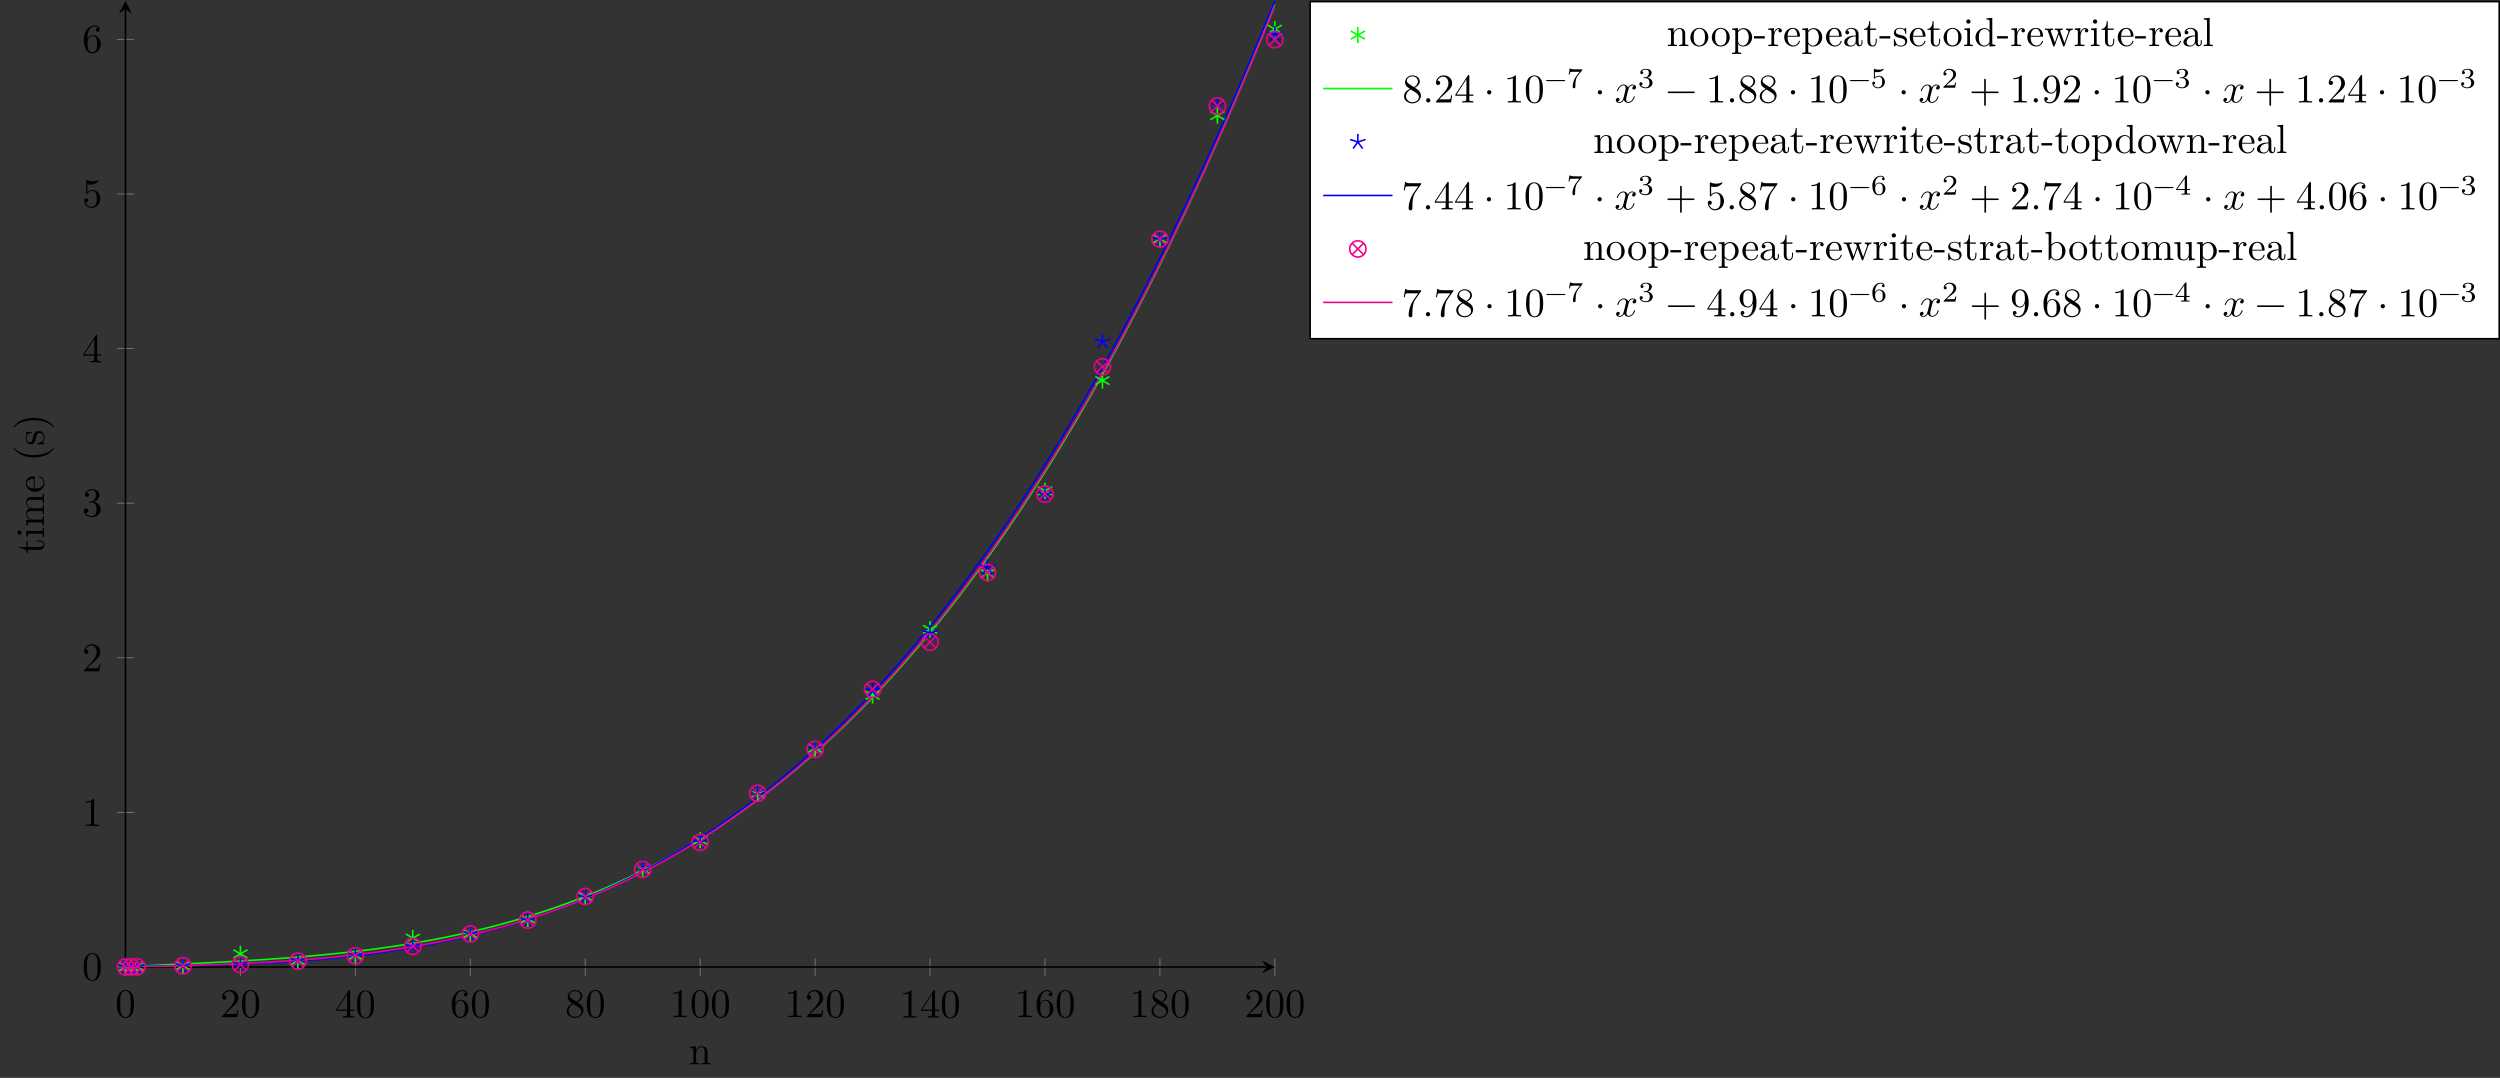 <?xml version="1.0" encoding="UTF-8"?>
<svg xmlns="http://www.w3.org/2000/svg" xmlns:xlink="http://www.w3.org/1999/xlink" width="612.706pt" height="264.167pt" viewBox="0 0 612.706 264.167" version="1.1">
<rect x="0" y="0" width="612.706" height="264.167" fill="#333333" stroke="none"/>
<defs>
<g>
<symbol overflow="visible" id="glyph0-0">
<path style="stroke:none;" d=""/>
</symbol>
<symbol overflow="visible" id="glyph0-1">
<path style="stroke:none;" d="M 4.578 -3.188 C 4.578 -3.984 4.531 -4.781 4.188 -5.516 C 3.734 -6.484 2.906 -6.641 2.5 -6.641 C 1.891 -6.641 1.172 -6.375 0.75 -5.453 C 0.438 -4.766 0.391 -3.984 0.391 -3.188 C 0.391 -2.438 0.422 -1.547 0.844 -0.781 C 1.266 0.016 2 0.219 2.484 0.219 C 3.016 0.219 3.781 0.016 4.219 -0.938 C 4.531 -1.625 4.578 -2.406 4.578 -3.188 Z M 3.766 -3.312 C 3.766 -2.562 3.766 -1.891 3.656 -1.25 C 3.5 -0.297 2.938 0 2.484 0 C 2.094 0 1.5 -0.25 1.328 -1.203 C 1.219 -1.797 1.219 -2.719 1.219 -3.312 C 1.219 -3.953 1.219 -4.609 1.297 -5.141 C 1.484 -6.328 2.234 -6.422 2.484 -6.422 C 2.812 -6.422 3.469 -6.234 3.656 -5.25 C 3.766 -4.688 3.766 -3.938 3.766 -3.312 Z M 3.766 -3.312 "/>
</symbol>
<symbol overflow="visible" id="glyph0-2">
<path style="stroke:none;" d="M 4.469 -1.734 L 4.234 -1.734 C 4.172 -1.438 4.109 -1 4 -0.844 C 3.938 -0.766 3.281 -0.766 3.062 -0.766 L 1.266 -0.766 L 2.328 -1.797 C 3.875 -3.172 4.469 -3.703 4.469 -4.703 C 4.469 -5.844 3.578 -6.641 2.359 -6.641 C 1.234 -6.641 0.5 -5.719 0.5 -4.828 C 0.5 -4.281 1 -4.281 1.031 -4.281 C 1.203 -4.281 1.547 -4.391 1.547 -4.812 C 1.547 -5.062 1.359 -5.328 1.016 -5.328 C 0.938 -5.328 0.922 -5.328 0.891 -5.312 C 1.109 -5.969 1.656 -6.328 2.234 -6.328 C 3.141 -6.328 3.562 -5.516 3.562 -4.703 C 3.562 -3.906 3.078 -3.125 2.516 -2.5 L 0.609 -0.375 C 0.5 -0.266 0.5 -0.234 0.5 0 L 4.203 0 Z M 4.469 -1.734 "/>
</symbol>
<symbol overflow="visible" id="glyph0-3">
<path style="stroke:none;" d="M 4.688 -1.641 L 4.688 -1.953 L 3.703 -1.953 L 3.703 -6.484 C 3.703 -6.688 3.703 -6.75 3.531 -6.75 C 3.453 -6.75 3.422 -6.75 3.344 -6.625 L 0.281 -1.953 L 0.281 -1.641 L 2.938 -1.641 L 2.938 -0.781 C 2.938 -0.422 2.906 -0.312 2.172 -0.312 L 1.969 -0.312 L 1.969 0 C 2.375 -0.031 2.891 -0.031 3.312 -0.031 C 3.734 -0.031 4.25 -0.031 4.672 0 L 4.672 -0.312 L 4.453 -0.312 C 3.719 -0.312 3.703 -0.422 3.703 -0.781 L 3.703 -1.641 Z M 2.984 -1.953 L 0.562 -1.953 L 2.984 -5.672 Z M 2.984 -1.953 "/>
</symbol>
<symbol overflow="visible" id="glyph0-4">
<path style="stroke:none;" d="M 4.562 -2.031 C 4.562 -3.297 3.672 -4.25 2.562 -4.25 C 1.891 -4.25 1.516 -3.75 1.312 -3.266 L 1.312 -3.516 C 1.312 -6.031 2.547 -6.391 3.062 -6.391 C 3.297 -6.391 3.719 -6.328 3.938 -5.984 C 3.781 -5.984 3.391 -5.984 3.391 -5.547 C 3.391 -5.234 3.625 -5.078 3.844 -5.078 C 4 -5.078 4.312 -5.172 4.312 -5.562 C 4.312 -6.156 3.875 -6.641 3.047 -6.641 C 1.766 -6.641 0.422 -5.359 0.422 -3.156 C 0.422 -0.484 1.578 0.219 2.5 0.219 C 3.609 0.219 4.562 -0.719 4.562 -2.031 Z M 3.656 -2.047 C 3.656 -1.562 3.656 -1.062 3.484 -0.703 C 3.188 -0.109 2.734 -0.062 2.5 -0.062 C 1.875 -0.062 1.578 -0.656 1.516 -0.812 C 1.328 -1.281 1.328 -2.078 1.328 -2.25 C 1.328 -3.031 1.656 -4.031 2.547 -4.031 C 2.719 -4.031 3.172 -4.031 3.484 -3.406 C 3.656 -3.047 3.656 -2.531 3.656 -2.047 Z M 3.656 -2.047 "/>
</symbol>
<symbol overflow="visible" id="glyph0-5">
<path style="stroke:none;" d="M 4.562 -1.672 C 4.562 -2.031 4.453 -2.484 4.062 -2.906 C 3.875 -3.109 3.719 -3.203 3.078 -3.609 C 3.797 -3.984 4.281 -4.5 4.281 -5.156 C 4.281 -6.078 3.406 -6.641 2.5 -6.641 C 1.5 -6.641 0.688 -5.906 0.688 -4.969 C 0.688 -4.797 0.703 -4.344 1.125 -3.875 C 1.234 -3.766 1.609 -3.516 1.859 -3.344 C 1.281 -3.047 0.422 -2.5 0.422 -1.5 C 0.422 -0.453 1.438 0.219 2.484 0.219 C 3.609 0.219 4.562 -0.609 4.562 -1.672 Z M 3.844 -5.156 C 3.844 -4.578 3.453 -4.109 2.859 -3.766 L 1.625 -4.562 C 1.172 -4.859 1.125 -5.188 1.125 -5.359 C 1.125 -5.969 1.781 -6.391 2.484 -6.391 C 3.203 -6.391 3.844 -5.875 3.844 -5.156 Z M 4.062 -1.312 C 4.062 -0.578 3.312 -0.062 2.5 -0.062 C 1.641 -0.062 0.922 -0.672 0.922 -1.5 C 0.922 -2.078 1.234 -2.719 2.078 -3.188 L 3.312 -2.406 C 3.594 -2.219 4.062 -1.922 4.062 -1.312 Z M 4.062 -1.312 "/>
</symbol>
<symbol overflow="visible" id="glyph0-6">
<path style="stroke:none;" d="M 4.172 0 L 4.172 -0.312 L 3.859 -0.312 C 2.953 -0.312 2.938 -0.422 2.938 -0.781 L 2.938 -6.375 C 2.938 -6.625 2.938 -6.641 2.703 -6.641 C 2.078 -6 1.203 -6 0.891 -6 L 0.891 -5.688 C 1.094 -5.688 1.672 -5.688 2.188 -5.953 L 2.188 -0.781 C 2.188 -0.422 2.156 -0.312 1.266 -0.312 L 0.953 -0.312 L 0.953 0 C 1.297 -0.031 2.156 -0.031 2.562 -0.031 C 2.953 -0.031 3.828 -0.031 4.172 0 Z M 4.172 0 "/>
</symbol>
<symbol overflow="visible" id="glyph0-7">
<path style="stroke:none;" d="M 4.562 -1.703 C 4.562 -2.516 3.922 -3.297 2.891 -3.516 C 3.703 -3.781 4.281 -4.469 4.281 -5.266 C 4.281 -6.078 3.406 -6.641 2.453 -6.641 C 1.453 -6.641 0.688 -6.047 0.688 -5.281 C 0.688 -4.953 0.906 -4.766 1.203 -4.766 C 1.5 -4.766 1.703 -4.984 1.703 -5.281 C 1.703 -5.766 1.234 -5.766 1.094 -5.766 C 1.391 -6.266 2.047 -6.391 2.406 -6.391 C 2.828 -6.391 3.375 -6.172 3.375 -5.281 C 3.375 -5.156 3.344 -4.578 3.094 -4.141 C 2.797 -3.656 2.453 -3.625 2.203 -3.625 C 2.125 -3.609 1.891 -3.594 1.812 -3.594 C 1.734 -3.578 1.672 -3.562 1.672 -3.469 C 1.672 -3.359 1.734 -3.359 1.906 -3.359 L 2.344 -3.359 C 3.156 -3.359 3.531 -2.688 3.531 -1.703 C 3.531 -0.344 2.844 -0.062 2.406 -0.062 C 1.969 -0.062 1.219 -0.234 0.875 -0.812 C 1.219 -0.766 1.531 -0.984 1.531 -1.359 C 1.531 -1.719 1.266 -1.922 0.984 -1.922 C 0.734 -1.922 0.422 -1.781 0.422 -1.344 C 0.422 -0.438 1.344 0.219 2.438 0.219 C 3.656 0.219 4.562 -0.688 4.562 -1.703 Z M 4.562 -1.703 "/>
</symbol>
<symbol overflow="visible" id="glyph0-8">
<path style="stroke:none;" d="M 4.469 -2 C 4.469 -3.188 3.656 -4.188 2.578 -4.188 C 2.109 -4.188 1.672 -4.031 1.312 -3.672 L 1.312 -5.625 C 1.516 -5.562 1.844 -5.5 2.156 -5.5 C 3.391 -5.5 4.094 -6.406 4.094 -6.531 C 4.094 -6.594 4.062 -6.641 3.984 -6.641 C 3.984 -6.641 3.953 -6.641 3.906 -6.609 C 3.703 -6.516 3.219 -6.312 2.547 -6.312 C 2.156 -6.312 1.688 -6.391 1.219 -6.594 C 1.141 -6.625 1.109 -6.625 1.109 -6.625 C 1 -6.625 1 -6.547 1 -6.391 L 1 -3.438 C 1 -3.266 1 -3.188 1.141 -3.188 C 1.219 -3.188 1.234 -3.203 1.281 -3.266 C 1.391 -3.422 1.75 -3.969 2.562 -3.969 C 3.078 -3.969 3.328 -3.516 3.406 -3.328 C 3.562 -2.953 3.594 -2.578 3.594 -2.078 C 3.594 -1.719 3.594 -1.125 3.344 -0.703 C 3.109 -0.312 2.734 -0.062 2.281 -0.062 C 1.562 -0.062 0.984 -0.594 0.812 -1.172 C 0.844 -1.172 0.875 -1.156 0.984 -1.156 C 1.312 -1.156 1.484 -1.406 1.484 -1.641 C 1.484 -1.891 1.312 -2.141 0.984 -2.141 C 0.844 -2.141 0.5 -2.062 0.5 -1.609 C 0.5 -0.75 1.188 0.219 2.297 0.219 C 3.453 0.219 4.469 -0.734 4.469 -2 Z M 4.469 -2 "/>
</symbol>
<symbol overflow="visible" id="glyph0-9">
<path style="stroke:none;" d="M 1.906 -0.531 C 1.906 -0.812 1.672 -1.062 1.391 -1.062 C 1.094 -1.062 0.859 -0.812 0.859 -0.531 C 0.859 -0.234 1.094 0 1.391 0 C 1.672 0 1.906 -0.234 1.906 -0.531 Z M 1.906 -0.531 "/>
</symbol>
<symbol overflow="visible" id="glyph0-10">
<path style="stroke:none;" d="M 1.906 -2.5 C 1.906 -2.781 1.672 -3.016 1.391 -3.016 C 1.094 -3.016 0.859 -2.781 0.859 -2.5 C 0.859 -2.203 1.094 -1.969 1.391 -1.969 C 1.672 -1.969 1.906 -2.203 1.906 -2.5 Z M 1.906 -2.5 "/>
</symbol>
<symbol overflow="visible" id="glyph0-11">
<path style="stroke:none;" d="M 5.25 -3.75 C 5.25 -4.266 4.672 -4.406 4.328 -4.406 C 3.75 -4.406 3.406 -3.875 3.281 -3.656 C 3.031 -4.312 2.5 -4.406 2.203 -4.406 C 1.172 -4.406 0.594 -3.125 0.594 -2.875 C 0.594 -2.766 0.719 -2.766 0.719 -2.766 C 0.797 -2.766 0.828 -2.797 0.844 -2.875 C 1.188 -3.938 1.844 -4.188 2.188 -4.188 C 2.375 -4.188 2.719 -4.094 2.719 -3.516 C 2.719 -3.203 2.547 -2.547 2.188 -1.141 C 2.031 -0.531 1.672 -0.109 1.234 -0.109 C 1.172 -0.109 0.953 -0.109 0.734 -0.234 C 0.984 -0.297 1.203 -0.5 1.203 -0.781 C 1.203 -1.047 0.984 -1.125 0.844 -1.125 C 0.531 -1.125 0.297 -0.875 0.297 -0.547 C 0.297 -0.094 0.781 0.109 1.219 0.109 C 1.891 0.109 2.25 -0.594 2.266 -0.641 C 2.391 -0.281 2.75 0.109 3.344 0.109 C 4.375 0.109 4.938 -1.172 4.938 -1.422 C 4.938 -1.531 4.859 -1.531 4.828 -1.531 C 4.734 -1.531 4.719 -1.484 4.688 -1.422 C 4.359 -0.344 3.688 -0.109 3.375 -0.109 C 2.984 -0.109 2.828 -0.422 2.828 -0.766 C 2.828 -0.984 2.875 -1.203 2.984 -1.641 L 3.328 -3.016 C 3.391 -3.266 3.625 -4.188 4.312 -4.188 C 4.359 -4.188 4.609 -4.188 4.812 -4.062 C 4.531 -4 4.344 -3.766 4.344 -3.516 C 4.344 -3.359 4.453 -3.172 4.719 -3.172 C 4.938 -3.172 5.25 -3.344 5.25 -3.75 Z M 5.25 -3.75 "/>
</symbol>
<symbol overflow="visible" id="glyph0-12">
<path style="stroke:none;" d="M 7.203 -2.5 C 7.203 -2.609 7.109 -2.688 7 -2.688 L 0.75 -2.688 C 0.641 -2.688 0.562 -2.609 0.562 -2.5 C 0.562 -2.375 0.641 -2.297 0.75 -2.297 L 7 -2.297 C 7.109 -2.297 7.203 -2.375 7.203 -2.5 Z M 7.203 -2.5 "/>
</symbol>
<symbol overflow="visible" id="glyph0-13">
<path style="stroke:none;" d="M 7.203 -2.5 C 7.203 -2.609 7.109 -2.688 7 -2.688 L 4.078 -2.688 L 4.078 -5.609 C 4.078 -5.719 3.984 -5.812 3.875 -5.812 C 3.766 -5.812 3.672 -5.719 3.672 -5.609 L 3.672 -2.688 L 0.75 -2.688 C 0.641 -2.688 0.562 -2.609 0.562 -2.5 C 0.562 -2.375 0.641 -2.297 0.75 -2.297 L 3.672 -2.297 L 3.672 0.625 C 3.672 0.734 3.766 0.828 3.875 0.828 C 3.984 0.828 4.078 0.734 4.078 0.625 L 4.078 -2.297 L 7 -2.297 C 7.109 -2.297 7.203 -2.375 7.203 -2.5 Z M 7.203 -2.5 "/>
</symbol>
<symbol overflow="visible" id="glyph0-14">
<path style="stroke:none;" d="M 4.562 -3.281 C 4.562 -5.969 3.406 -6.641 2.516 -6.641 C 1.969 -6.641 1.484 -6.453 1.062 -6.016 C 0.641 -5.562 0.422 -5.141 0.422 -4.391 C 0.422 -3.156 1.297 -2.172 2.406 -2.172 C 3.016 -2.172 3.422 -2.594 3.656 -3.172 L 3.656 -2.844 C 3.656 -0.516 2.625 -0.062 2.047 -0.062 C 1.875 -0.062 1.328 -0.078 1.062 -0.422 C 1.5 -0.422 1.578 -0.703 1.578 -0.875 C 1.578 -1.188 1.344 -1.328 1.125 -1.328 C 0.969 -1.328 0.672 -1.25 0.672 -0.859 C 0.672 -0.188 1.203 0.219 2.047 0.219 C 3.344 0.219 4.562 -1.141 4.562 -3.281 Z M 3.641 -4.203 C 3.641 -3.375 3.297 -2.406 2.422 -2.406 C 2.266 -2.406 1.797 -2.406 1.5 -3.031 C 1.312 -3.406 1.312 -3.891 1.312 -4.391 C 1.312 -4.922 1.312 -5.391 1.531 -5.766 C 1.797 -6.266 2.172 -6.391 2.516 -6.391 C 2.984 -6.391 3.312 -6.047 3.484 -5.609 C 3.594 -5.281 3.641 -4.656 3.641 -4.203 Z M 3.641 -4.203 "/>
</symbol>
<symbol overflow="visible" id="glyph0-15">
<path style="stroke:none;" d="M 4.828 -6.422 L 2.406 -6.422 C 1.203 -6.422 1.172 -6.547 1.141 -6.734 L 0.891 -6.734 L 0.562 -4.688 L 0.812 -4.688 C 0.844 -4.844 0.922 -5.469 1.062 -5.594 C 1.125 -5.656 1.906 -5.656 2.031 -5.656 L 4.094 -5.656 L 2.984 -4.078 C 2.078 -2.734 1.75 -1.344 1.75 -0.328 C 1.75 -0.234 1.75 0.219 2.219 0.219 C 2.672 0.219 2.672 -0.234 2.672 -0.328 L 2.672 -0.844 C 2.672 -1.391 2.703 -1.938 2.781 -2.469 C 2.828 -2.703 2.953 -3.562 3.406 -4.172 L 4.75 -6.078 C 4.828 -6.188 4.828 -6.203 4.828 -6.422 Z M 4.828 -6.422 "/>
</symbol>
<symbol overflow="visible" id="glyph1-0">
<path style="stroke:none;" d=""/>
</symbol>
<symbol overflow="visible" id="glyph1-1">
<path style="stroke:none;" d="M 5.328 0 L 5.328 -0.312 C 4.812 -0.312 4.562 -0.312 4.562 -0.609 L 4.562 -2.516 C 4.562 -3.375 4.562 -3.672 4.25 -4.031 C 4.109 -4.203 3.781 -4.406 3.203 -4.406 C 2.469 -4.406 2 -3.984 1.719 -3.359 L 1.719 -4.406 L 0.312 -4.297 L 0.312 -3.984 C 1.016 -3.984 1.094 -3.922 1.094 -3.422 L 1.094 -0.75 C 1.094 -0.312 0.984 -0.312 0.312 -0.312 L 0.312 0 L 1.453 -0.031 L 2.562 0 L 2.562 -0.312 C 1.891 -0.312 1.781 -0.312 1.781 -0.75 L 1.781 -2.594 C 1.781 -3.625 2.5 -4.188 3.125 -4.188 C 3.766 -4.188 3.875 -3.656 3.875 -3.078 L 3.875 -0.75 C 3.875 -0.312 3.766 -0.312 3.094 -0.312 L 3.094 0 L 4.219 -0.031 Z M 5.328 0 "/>
</symbol>
<symbol overflow="visible" id="glyph1-2">
<path style="stroke:none;" d="M 4.688 -2.141 C 4.688 -3.406 3.703 -4.469 2.5 -4.469 C 1.25 -4.469 0.281 -3.375 0.281 -2.141 C 0.281 -0.844 1.312 0.109 2.484 0.109 C 3.688 0.109 4.688 -0.875 4.688 -2.141 Z M 3.875 -2.219 C 3.875 -1.859 3.875 -1.312 3.656 -0.875 C 3.422 -0.422 2.984 -0.141 2.5 -0.141 C 2.062 -0.141 1.625 -0.344 1.359 -0.812 C 1.109 -1.25 1.109 -1.859 1.109 -2.219 C 1.109 -2.609 1.109 -3.141 1.344 -3.578 C 1.609 -4.031 2.078 -4.25 2.484 -4.25 C 2.922 -4.25 3.344 -4.031 3.609 -3.594 C 3.875 -3.172 3.875 -2.594 3.875 -2.219 Z M 3.875 -2.219 "/>
</symbol>
<symbol overflow="visible" id="glyph1-3">
<path style="stroke:none;" d="M 5.188 -2.156 C 5.188 -3.422 4.234 -4.406 3.109 -4.406 C 2.328 -4.406 1.906 -3.969 1.719 -3.75 L 1.719 -4.406 L 0.281 -4.297 L 0.281 -3.984 C 0.984 -3.984 1.062 -3.922 1.062 -3.484 L 1.062 1.172 C 1.062 1.625 0.953 1.625 0.281 1.625 L 0.281 1.938 L 1.391 1.906 L 2.516 1.938 L 2.516 1.625 C 1.859 1.625 1.75 1.625 1.75 1.172 L 1.75 -0.594 C 1.797 -0.422 2.219 0.109 2.969 0.109 C 4.156 0.109 5.188 -0.875 5.188 -2.156 Z M 4.359 -2.156 C 4.359 -0.953 3.672 -0.109 2.938 -0.109 C 2.531 -0.109 2.156 -0.312 1.891 -0.719 C 1.75 -0.922 1.75 -0.938 1.75 -1.141 L 1.75 -3.359 C 2.031 -3.875 2.516 -4.156 3.031 -4.156 C 3.766 -4.156 4.359 -3.281 4.359 -2.156 Z M 4.359 -2.156 "/>
</symbol>
<symbol overflow="visible" id="glyph1-4">
<path style="stroke:none;" d="M 2.75 -1.859 L 2.75 -2.438 L 0.109 -2.438 L 0.109 -1.859 Z M 2.75 -1.859 "/>
</symbol>
<symbol overflow="visible" id="glyph1-5">
<path style="stroke:none;" d="M 3.625 -3.797 C 3.625 -4.109 3.312 -4.406 2.891 -4.406 C 2.156 -4.406 1.797 -3.734 1.672 -3.312 L 1.672 -4.406 L 0.281 -4.297 L 0.281 -3.984 C 0.984 -3.984 1.062 -3.922 1.062 -3.422 L 1.062 -0.75 C 1.062 -0.312 0.953 -0.312 0.281 -0.312 L 0.281 0 L 1.422 -0.031 C 1.812 -0.031 2.281 -0.031 2.688 0 L 2.688 -0.312 L 2.469 -0.312 C 1.734 -0.312 1.719 -0.422 1.719 -0.781 L 1.719 -2.312 C 1.719 -3.297 2.141 -4.188 2.891 -4.188 C 2.953 -4.188 2.984 -4.188 3 -4.172 C 2.969 -4.172 2.766 -4.047 2.766 -3.781 C 2.766 -3.516 2.984 -3.359 3.203 -3.359 C 3.375 -3.359 3.625 -3.484 3.625 -3.797 Z M 3.625 -3.797 "/>
</symbol>
<symbol overflow="visible" id="glyph1-6">
<path style="stroke:none;" d="M 4.141 -1.188 C 4.141 -1.281 4.062 -1.312 4 -1.312 C 3.922 -1.312 3.891 -1.25 3.875 -1.172 C 3.531 -0.141 2.625 -0.141 2.531 -0.141 C 2.031 -0.141 1.641 -0.438 1.406 -0.812 C 1.109 -1.281 1.109 -1.938 1.109 -2.297 L 3.891 -2.297 C 4.109 -2.297 4.141 -2.297 4.141 -2.516 C 4.141 -3.5 3.594 -4.469 2.359 -4.469 C 1.203 -4.469 0.281 -3.438 0.281 -2.188 C 0.281 -0.859 1.328 0.109 2.469 0.109 C 3.688 0.109 4.141 -1 4.141 -1.188 Z M 3.484 -2.516 L 1.109 -2.516 C 1.172 -4 2.016 -4.25 2.359 -4.25 C 3.375 -4.25 3.484 -2.906 3.484 -2.516 Z M 3.484 -2.516 "/>
</symbol>
<symbol overflow="visible" id="glyph1-7">
<path style="stroke:none;" d="M 4.812 -0.891 L 4.812 -1.453 L 4.562 -1.453 L 4.562 -0.891 C 4.562 -0.312 4.312 -0.25 4.203 -0.25 C 3.875 -0.25 3.844 -0.703 3.844 -0.75 L 3.844 -2.734 C 3.844 -3.156 3.844 -3.547 3.484 -3.922 C 3.094 -4.312 2.594 -4.469 2.109 -4.469 C 1.297 -4.469 0.609 -4 0.609 -3.344 C 0.609 -3.047 0.812 -2.875 1.062 -2.875 C 1.344 -2.875 1.531 -3.078 1.531 -3.328 C 1.531 -3.453 1.469 -3.781 1.016 -3.781 C 1.281 -4.141 1.781 -4.25 2.094 -4.25 C 2.578 -4.25 3.156 -3.859 3.156 -2.969 L 3.156 -2.609 C 2.641 -2.578 1.938 -2.547 1.312 -2.25 C 0.562 -1.906 0.312 -1.391 0.312 -0.953 C 0.312 -0.141 1.281 0.109 1.906 0.109 C 2.578 0.109 3.031 -0.297 3.219 -0.75 C 3.266 -0.359 3.531 0.062 4 0.062 C 4.203 0.062 4.812 -0.078 4.812 -0.891 Z M 3.156 -1.391 C 3.156 -0.453 2.438 -0.109 1.984 -0.109 C 1.5 -0.109 1.094 -0.453 1.094 -0.953 C 1.094 -1.5 1.5 -2.328 3.156 -2.391 Z M 3.156 -1.391 "/>
</symbol>
<symbol overflow="visible" id="glyph1-8">
<path style="stroke:none;" d="M 3.312 -1.234 L 3.312 -1.797 L 3.062 -1.797 L 3.062 -1.25 C 3.062 -0.516 2.766 -0.141 2.391 -0.141 C 1.719 -0.141 1.719 -1.047 1.719 -1.219 L 1.719 -3.984 L 3.156 -3.984 L 3.156 -4.297 L 1.719 -4.297 L 1.719 -6.125 L 1.469 -6.125 C 1.469 -5.312 1.172 -4.25 0.188 -4.203 L 0.188 -3.984 L 1.031 -3.984 L 1.031 -1.234 C 1.031 -0.016 1.969 0.109 2.328 0.109 C 3.031 0.109 3.312 -0.594 3.312 -1.234 Z M 3.312 -1.234 "/>
</symbol>
<symbol overflow="visible" id="glyph1-9">
<path style="stroke:none;" d="M 3.594 -1.281 C 3.594 -1.797 3.297 -2.109 3.172 -2.219 C 2.844 -2.547 2.453 -2.625 2.031 -2.703 C 1.469 -2.812 0.812 -2.938 0.812 -3.516 C 0.812 -3.875 1.062 -4.281 1.922 -4.281 C 3.016 -4.281 3.078 -3.375 3.094 -3.078 C 3.094 -2.984 3.203 -2.984 3.203 -2.984 C 3.344 -2.984 3.344 -3.031 3.344 -3.219 L 3.344 -4.234 C 3.344 -4.391 3.344 -4.469 3.234 -4.469 C 3.188 -4.469 3.156 -4.469 3.031 -4.344 C 3 -4.312 2.906 -4.219 2.859 -4.188 C 2.484 -4.469 2.078 -4.469 1.922 -4.469 C 0.703 -4.469 0.328 -3.797 0.328 -3.234 C 0.328 -2.891 0.484 -2.609 0.75 -2.391 C 1.078 -2.141 1.359 -2.078 2.078 -1.938 C 2.297 -1.891 3.109 -1.734 3.109 -1.016 C 3.109 -0.516 2.766 -0.109 1.984 -0.109 C 1.141 -0.109 0.781 -0.672 0.594 -1.531 C 0.562 -1.656 0.562 -1.688 0.453 -1.688 C 0.328 -1.688 0.328 -1.625 0.328 -1.453 L 0.328 -0.125 C 0.328 0.047 0.328 0.109 0.438 0.109 C 0.484 0.109 0.5 0.094 0.688 -0.094 C 0.703 -0.109 0.703 -0.125 0.891 -0.312 C 1.328 0.094 1.781 0.109 1.984 0.109 C 3.125 0.109 3.594 -0.562 3.594 -1.281 Z M 3.594 -1.281 "/>
</symbol>
<symbol overflow="visible" id="glyph1-10">
<path style="stroke:none;" d="M 2.469 0 L 2.469 -0.312 C 1.797 -0.312 1.766 -0.359 1.766 -0.75 L 1.766 -4.406 L 0.375 -4.297 L 0.375 -3.984 C 1.016 -3.984 1.109 -3.922 1.109 -3.438 L 1.109 -0.75 C 1.109 -0.312 1 -0.312 0.328 -0.312 L 0.328 0 L 1.422 -0.031 C 1.781 -0.031 2.125 -0.016 2.469 0 Z M 1.906 -6.016 C 1.906 -6.297 1.688 -6.547 1.391 -6.547 C 1.047 -6.547 0.844 -6.266 0.844 -6.016 C 0.844 -5.75 1.078 -5.5 1.375 -5.5 C 1.719 -5.5 1.906 -5.766 1.906 -6.016 Z M 1.906 -6.016 "/>
</symbol>
<symbol overflow="visible" id="glyph1-11">
<path style="stroke:none;" d="M 5.25 0 L 5.25 -0.312 C 4.562 -0.312 4.469 -0.375 4.469 -0.875 L 4.469 -6.922 L 3.047 -6.812 L 3.047 -6.5 C 3.734 -6.5 3.812 -6.438 3.812 -5.938 L 3.812 -3.781 C 3.531 -4.141 3.094 -4.406 2.562 -4.406 C 1.391 -4.406 0.344 -3.422 0.344 -2.141 C 0.344 -0.875 1.312 0.109 2.453 0.109 C 3.094 0.109 3.531 -0.234 3.781 -0.547 L 3.781 0.109 Z M 3.781 -1.172 C 3.781 -1 3.781 -0.984 3.672 -0.812 C 3.375 -0.328 2.938 -0.109 2.5 -0.109 C 2.047 -0.109 1.688 -0.375 1.453 -0.75 C 1.203 -1.156 1.172 -1.719 1.172 -2.141 C 1.172 -2.5 1.188 -3.094 1.469 -3.547 C 1.688 -3.859 2.062 -4.188 2.609 -4.188 C 2.953 -4.188 3.375 -4.031 3.672 -3.594 C 3.781 -3.422 3.781 -3.406 3.781 -3.219 Z M 3.781 -1.172 "/>
</symbol>
<symbol overflow="visible" id="glyph1-12">
<path style="stroke:none;" d="M 7.016 -3.984 L 7.016 -4.297 C 6.781 -4.281 6.5 -4.266 6.281 -4.266 L 5.359 -4.297 L 5.359 -3.984 C 5.719 -3.984 5.938 -3.797 5.938 -3.516 C 5.938 -3.453 5.938 -3.422 5.875 -3.297 L 4.969 -0.75 L 3.984 -3.531 C 3.953 -3.656 3.938 -3.672 3.938 -3.719 C 3.938 -3.984 4.328 -3.984 4.531 -3.984 L 4.531 -4.297 L 3.484 -4.266 C 3.188 -4.266 2.906 -4.281 2.609 -4.297 L 2.609 -3.984 C 2.969 -3.984 3.125 -3.969 3.234 -3.844 C 3.281 -3.781 3.391 -3.484 3.453 -3.297 L 2.609 -0.875 L 1.656 -3.531 C 1.609 -3.656 1.609 -3.672 1.609 -3.719 C 1.609 -3.984 2 -3.984 2.188 -3.984 L 2.188 -4.297 L 1.109 -4.266 L 0.172 -4.297 L 0.172 -3.984 C 0.672 -3.984 0.797 -3.953 0.922 -3.641 L 2.172 -0.109 C 2.219 0.031 2.25 0.109 2.375 0.109 C 2.516 0.109 2.531 0.047 2.578 -0.094 L 3.594 -2.906 L 4.609 -0.078 C 4.641 0.031 4.672 0.109 4.812 0.109 C 4.938 0.109 4.969 0.016 5 -0.078 L 6.172 -3.344 C 6.344 -3.844 6.656 -3.984 7.016 -3.984 Z M 7.016 -3.984 "/>
</symbol>
<symbol overflow="visible" id="glyph1-13">
<path style="stroke:none;" d="M 2.547 0 L 2.547 -0.312 C 1.875 -0.312 1.766 -0.312 1.766 -0.75 L 1.766 -6.922 L 0.328 -6.812 L 0.328 -6.5 C 1.031 -6.5 1.109 -6.438 1.109 -5.938 L 1.109 -0.75 C 1.109 -0.312 1 -0.312 0.328 -0.312 L 0.328 0 L 1.438 -0.031 Z M 2.547 0 "/>
</symbol>
<symbol overflow="visible" id="glyph1-14">
<path style="stroke:none;" d="M 5.188 -2.156 C 5.188 -3.422 4.219 -4.406 3.078 -4.406 C 2.297 -4.406 1.875 -3.938 1.719 -3.766 L 1.719 -6.922 L 0.281 -6.812 L 0.281 -6.5 C 0.984 -6.5 1.062 -6.438 1.062 -5.938 L 1.062 0 L 1.312 0 L 1.672 -0.625 C 1.812 -0.391 2.234 0.109 2.969 0.109 C 4.156 0.109 5.188 -0.875 5.188 -2.156 Z M 4.359 -2.156 C 4.359 -1.797 4.344 -1.203 4.062 -0.75 C 3.844 -0.438 3.469 -0.109 2.938 -0.109 C 2.484 -0.109 2.125 -0.344 1.891 -0.719 C 1.75 -0.922 1.75 -0.953 1.75 -1.141 L 1.75 -3.188 C 1.75 -3.375 1.75 -3.391 1.859 -3.547 C 2.25 -4.109 2.797 -4.188 3.031 -4.188 C 3.484 -4.188 3.844 -3.922 4.078 -3.547 C 4.344 -3.141 4.359 -2.578 4.359 -2.156 Z M 4.359 -2.156 "/>
</symbol>
<symbol overflow="visible" id="glyph1-15">
<path style="stroke:none;" d="M 8.109 0 L 8.109 -0.312 C 7.594 -0.312 7.344 -0.312 7.328 -0.609 L 7.328 -2.516 C 7.328 -3.375 7.328 -3.672 7.016 -4.031 C 6.875 -4.203 6.547 -4.406 5.969 -4.406 C 5.141 -4.406 4.688 -3.812 4.531 -3.422 C 4.391 -4.297 3.656 -4.406 3.203 -4.406 C 2.469 -4.406 2 -3.984 1.719 -3.359 L 1.719 -4.406 L 0.312 -4.297 L 0.312 -3.984 C 1.016 -3.984 1.094 -3.922 1.094 -3.422 L 1.094 -0.75 C 1.094 -0.312 0.984 -0.312 0.312 -0.312 L 0.312 0 L 1.453 -0.031 L 2.562 0 L 2.562 -0.312 C 1.891 -0.312 1.781 -0.312 1.781 -0.75 L 1.781 -2.594 C 1.781 -3.625 2.5 -4.188 3.125 -4.188 C 3.766 -4.188 3.875 -3.656 3.875 -3.078 L 3.875 -0.75 C 3.875 -0.312 3.766 -0.312 3.094 -0.312 L 3.094 0 L 4.219 -0.031 L 5.328 0 L 5.328 -0.312 C 4.672 -0.312 4.562 -0.312 4.562 -0.75 L 4.562 -2.594 C 4.562 -3.625 5.266 -4.188 5.906 -4.188 C 6.531 -4.188 6.641 -3.656 6.641 -3.078 L 6.641 -0.75 C 6.641 -0.312 6.531 -0.312 5.859 -0.312 L 5.859 0 L 6.984 -0.031 Z M 8.109 0 "/>
</symbol>
<symbol overflow="visible" id="glyph1-16">
<path style="stroke:none;" d="M 5.328 0 L 5.328 -0.312 C 4.641 -0.312 4.562 -0.375 4.562 -0.875 L 4.562 -4.406 L 3.094 -4.297 L 3.094 -3.984 C 3.781 -3.984 3.875 -3.922 3.875 -3.422 L 3.875 -1.656 C 3.875 -0.781 3.391 -0.109 2.656 -0.109 C 1.828 -0.109 1.781 -0.578 1.781 -1.094 L 1.781 -4.406 L 0.312 -4.297 L 0.312 -3.984 C 1.094 -3.984 1.094 -3.953 1.094 -3.078 L 1.094 -1.578 C 1.094 -0.797 1.094 0.109 2.609 0.109 C 3.172 0.109 3.609 -0.172 3.891 -0.781 L 3.891 0.109 Z M 5.328 0 "/>
</symbol>
<symbol overflow="visible" id="glyph2-0">
<path style="stroke:none;" d=""/>
</symbol>
<symbol overflow="visible" id="glyph2-1">
<path style="stroke:none;" d="M -1.234 -3.312 L -1.797 -3.312 L -1.797 -3.062 L -1.25 -3.062 C -0.516 -3.062 -0.141 -2.766 -0.141 -2.391 C -0.141 -1.719 -1.047 -1.719 -1.219 -1.719 L -3.984 -1.719 L -3.984 -3.156 L -4.297 -3.156 L -4.297 -1.719 L -6.125 -1.719 L -6.125 -1.469 C -5.312 -1.469 -4.25 -1.172 -4.203 -0.188 L -3.984 -0.188 L -3.984 -1.031 L -1.234 -1.031 C -0.016 -1.031 0.109 -1.969 0.109 -2.328 C 0.109 -3.031 -0.594 -3.312 -1.234 -3.312 Z M -1.234 -3.312 "/>
</symbol>
<symbol overflow="visible" id="glyph2-2">
<path style="stroke:none;" d="M 0 -2.469 L -0.312 -2.469 C -0.312 -1.797 -0.359 -1.766 -0.75 -1.766 L -4.406 -1.766 L -4.297 -0.375 L -3.984 -0.375 C -3.984 -1.016 -3.922 -1.109 -3.438 -1.109 L -0.75 -1.109 C -0.312 -1.109 -0.312 -1 -0.312 -0.328 L 0 -0.328 L -0.031 -1.422 C -0.031 -1.781 -0.016 -2.125 0 -2.469 Z M -6.016 -1.906 C -6.297 -1.906 -6.547 -1.688 -6.547 -1.391 C -6.547 -1.047 -6.266 -0.844 -6.016 -0.844 C -5.75 -0.844 -5.5 -1.078 -5.5 -1.375 C -5.5 -1.719 -5.766 -1.906 -6.016 -1.906 Z M -6.016 -1.906 "/>
</symbol>
<symbol overflow="visible" id="glyph2-3">
<path style="stroke:none;" d="M 0 -8.109 L -0.312 -8.109 C -0.312 -7.594 -0.312 -7.344 -0.609 -7.328 L -2.516 -7.328 C -3.375 -7.328 -3.672 -7.328 -4.031 -7.016 C -4.203 -6.875 -4.406 -6.547 -4.406 -5.969 C -4.406 -5.141 -3.812 -4.688 -3.422 -4.531 C -4.297 -4.391 -4.406 -3.656 -4.406 -3.203 C -4.406 -2.469 -3.984 -2 -3.359 -1.719 L -4.406 -1.719 L -4.297 -0.312 L -3.984 -0.312 C -3.984 -1.016 -3.922 -1.094 -3.422 -1.094 L -0.75 -1.094 C -0.312 -1.094 -0.312 -0.984 -0.312 -0.312 L 0 -0.312 L -0.031 -1.453 L 0 -2.562 L -0.312 -2.562 C -0.312 -1.891 -0.312 -1.781 -0.75 -1.781 L -2.594 -1.781 C -3.625 -1.781 -4.188 -2.5 -4.188 -3.125 C -4.188 -3.766 -3.656 -3.875 -3.078 -3.875 L -0.75 -3.875 C -0.312 -3.875 -0.312 -3.766 -0.312 -3.094 L 0 -3.094 L -0.031 -4.219 L 0 -5.328 L -0.312 -5.328 C -0.312 -4.672 -0.312 -4.562 -0.75 -4.562 L -2.594 -4.562 C -3.625 -4.562 -4.188 -5.266 -4.188 -5.906 C -4.188 -6.531 -3.656 -6.641 -3.078 -6.641 L -0.75 -6.641 C -0.312 -6.641 -0.312 -6.531 -0.312 -5.859 L 0 -5.859 L -0.031 -6.984 Z M 0 -8.109 "/>
</symbol>
<symbol overflow="visible" id="glyph2-4">
<path style="stroke:none;" d="M -1.188 -4.141 C -1.281 -4.141 -1.312 -4.062 -1.312 -4 C -1.312 -3.922 -1.25 -3.891 -1.172 -3.875 C -0.141 -3.531 -0.141 -2.625 -0.141 -2.531 C -0.141 -2.031 -0.438 -1.641 -0.812 -1.406 C -1.281 -1.109 -1.938 -1.109 -2.297 -1.109 L -2.297 -3.891 C -2.297 -4.109 -2.297 -4.141 -2.516 -4.141 C -3.5 -4.141 -4.469 -3.594 -4.469 -2.359 C -4.469 -1.203 -3.438 -0.281 -2.188 -0.281 C -0.859 -0.281 0.109 -1.328 0.109 -2.469 C 0.109 -3.688 -1 -4.141 -1.188 -4.141 Z M -2.516 -3.484 L -2.516 -1.109 C -4 -1.172 -4.25 -2.016 -4.25 -2.359 C -4.25 -3.375 -2.906 -3.484 -2.516 -3.484 Z M -2.516 -3.484 "/>
</symbol>
<symbol overflow="visible" id="glyph2-5">
<path style="stroke:none;" d="M 2.391 -3.297 C 2.359 -3.297 2.344 -3.297 2.172 -3.125 C 0.922 -1.891 -0.969 -1.562 -2.5 -1.562 C -4.234 -1.562 -5.969 -1.938 -7.203 -3.172 C -7.328 -3.297 -7.344 -3.297 -7.375 -3.297 C -7.453 -3.297 -7.484 -3.266 -7.484 -3.203 C -7.484 -3.094 -6.797 -2.203 -5.531 -1.609 C -4.438 -1.109 -3.328 -0.984 -2.5 -0.984 C -1.719 -0.984 -0.516 -1.094 0.625 -1.641 C 1.844 -2.25 2.5 -3.094 2.5 -3.203 C 2.5 -3.266 2.469 -3.297 2.391 -3.297 Z M 2.391 -3.297 "/>
</symbol>
<symbol overflow="visible" id="glyph2-6">
<path style="stroke:none;" d="M -1.281 -3.594 C -1.797 -3.594 -2.109 -3.297 -2.219 -3.172 C -2.547 -2.844 -2.625 -2.453 -2.703 -2.031 C -2.812 -1.469 -2.938 -0.812 -3.516 -0.812 C -3.875 -0.812 -4.281 -1.062 -4.281 -1.922 C -4.281 -3.016 -3.375 -3.078 -3.078 -3.094 C -2.984 -3.094 -2.984 -3.203 -2.984 -3.203 C -2.984 -3.344 -3.031 -3.344 -3.219 -3.344 L -4.234 -3.344 C -4.391 -3.344 -4.469 -3.344 -4.469 -3.234 C -4.469 -3.188 -4.469 -3.156 -4.344 -3.031 C -4.312 -3 -4.219 -2.906 -4.188 -2.859 C -4.469 -2.484 -4.469 -2.078 -4.469 -1.922 C -4.469 -0.703 -3.797 -0.328 -3.234 -0.328 C -2.891 -0.328 -2.609 -0.484 -2.391 -0.75 C -2.141 -1.078 -2.078 -1.359 -1.938 -2.078 C -1.891 -2.297 -1.734 -3.109 -1.016 -3.109 C -0.516 -3.109 -0.109 -2.766 -0.109 -1.984 C -0.109 -1.141 -0.672 -0.781 -1.531 -0.594 C -1.656 -0.562 -1.688 -0.562 -1.688 -0.453 C -1.688 -0.328 -1.625 -0.328 -1.453 -0.328 L -0.125 -0.328 C 0.047 -0.328 0.109 -0.328 0.109 -0.438 C 0.109 -0.484 0.094 -0.5 -0.094 -0.688 C -0.109 -0.703 -0.125 -0.703 -0.312 -0.891 C 0.094 -1.328 0.109 -1.781 0.109 -1.984 C 0.109 -3.125 -0.562 -3.594 -1.281 -3.594 Z M -1.281 -3.594 "/>
</symbol>
<symbol overflow="visible" id="glyph2-7">
<path style="stroke:none;" d="M -2.5 -2.875 C -3.266 -2.875 -4.469 -2.766 -5.609 -2.219 C -6.828 -1.625 -7.484 -0.766 -7.484 -0.672 C -7.484 -0.609 -7.438 -0.562 -7.375 -0.562 C -7.344 -0.562 -7.328 -0.562 -7.141 -0.75 C -6.156 -1.734 -4.578 -2.297 -2.5 -2.297 C -0.781 -2.297 0.969 -1.938 2.219 -0.703 C 2.344 -0.562 2.359 -0.562 2.391 -0.562 C 2.453 -0.562 2.5 -0.609 2.5 -0.672 C 2.5 -0.766 1.812 -1.672 0.547 -2.25 C -0.547 -2.766 -1.656 -2.875 -2.5 -2.875 Z M -2.5 -2.875 "/>
</symbol>
<symbol overflow="visible" id="glyph3-0">
<path style="stroke:none;" d=""/>
</symbol>
<symbol overflow="visible" id="glyph3-1">
<path style="stroke:none;" d="M 5.047 -1.75 C 5.047 -1.828 4.984 -1.891 4.906 -1.891 L 0.531 -1.891 C 0.453 -1.891 0.391 -1.828 0.391 -1.75 C 0.391 -1.672 0.453 -1.609 0.531 -1.609 L 4.906 -1.609 C 4.984 -1.609 5.047 -1.672 5.047 -1.75 Z M 5.047 -1.75 "/>
</symbol>
<symbol overflow="visible" id="glyph3-2">
<path style="stroke:none;" d="M 3.812 -4.5 L 1.984 -4.5 C 1.703 -4.5 1.625 -4.5 1.375 -4.531 C 1 -4.547 0.984 -4.609 0.969 -4.719 L 0.734 -4.719 L 0.484 -3.234 L 0.719 -3.234 C 0.734 -3.328 0.812 -3.797 0.922 -3.859 C 0.984 -3.906 1.547 -3.906 1.641 -3.906 L 3.172 -3.906 L 2.438 -2.984 C 1.531 -1.781 1.453 -0.672 1.453 -0.266 C 1.453 -0.188 1.453 0.141 1.781 0.141 C 2.109 0.141 2.109 -0.172 2.109 -0.266 L 2.109 -0.547 C 2.109 -1.906 2.391 -2.516 2.688 -2.906 L 3.734 -4.219 C 3.812 -4.297 3.812 -4.312 3.812 -4.5 Z M 3.812 -4.5 "/>
</symbol>
<symbol overflow="visible" id="glyph3-3">
<path style="stroke:none;" d="M 3.594 -1.203 C 3.594 -1.75 3.141 -2.297 2.375 -2.453 C 3.109 -2.719 3.375 -3.25 3.375 -3.672 C 3.375 -4.219 2.734 -4.641 1.969 -4.641 C 1.188 -4.641 0.594 -4.266 0.594 -3.703 C 0.594 -3.469 0.75 -3.328 0.953 -3.328 C 1.172 -3.328 1.312 -3.5 1.312 -3.688 C 1.312 -3.891 1.172 -4.031 0.953 -4.047 C 1.203 -4.359 1.688 -4.438 1.938 -4.438 C 2.25 -4.438 2.703 -4.281 2.703 -3.672 C 2.703 -3.375 2.594 -3.062 2.422 -2.844 C 2.188 -2.578 1.984 -2.562 1.641 -2.547 C 1.469 -2.531 1.453 -2.531 1.422 -2.516 C 1.422 -2.516 1.344 -2.5 1.344 -2.438 C 1.344 -2.328 1.406 -2.328 1.531 -2.328 L 1.906 -2.328 C 2.453 -2.328 2.844 -1.953 2.844 -1.203 C 2.844 -0.344 2.344 -0.078 1.938 -0.078 C 1.656 -0.078 1.047 -0.156 0.75 -0.578 C 1.078 -0.594 1.156 -0.812 1.156 -0.969 C 1.156 -1.188 0.984 -1.344 0.766 -1.344 C 0.578 -1.344 0.375 -1.234 0.375 -0.938 C 0.375 -0.281 1.109 0.141 1.953 0.141 C 2.922 0.141 3.594 -0.516 3.594 -1.203 Z M 3.594 -1.203 "/>
</symbol>
<symbol overflow="visible" id="glyph3-4">
<path style="stroke:none;" d="M 3.531 -1.406 C 3.531 -2.188 2.922 -2.922 2.062 -2.922 C 1.75 -2.922 1.391 -2.844 1.078 -2.578 L 1.078 -3.891 C 1.438 -3.812 1.641 -3.812 1.766 -3.812 C 2.688 -3.812 3.234 -4.438 3.234 -4.547 C 3.234 -4.609 3.172 -4.641 3.141 -4.641 C 3.141 -4.641 3.109 -4.641 3.094 -4.609 C 2.922 -4.547 2.547 -4.422 2.031 -4.422 C 1.844 -4.422 1.469 -4.422 1.016 -4.609 C 0.938 -4.641 0.922 -4.641 0.922 -4.641 C 0.828 -4.641 0.828 -4.562 0.828 -4.453 L 0.828 -2.391 C 0.828 -2.266 0.828 -2.188 0.938 -2.188 C 1 -2.188 1.016 -2.203 1.078 -2.281 C 1.391 -2.672 1.812 -2.719 2.047 -2.719 C 2.469 -2.719 2.656 -2.391 2.703 -2.328 C 2.828 -2.109 2.859 -1.844 2.859 -1.438 C 2.859 -1.219 2.859 -0.812 2.656 -0.5 C 2.484 -0.25 2.172 -0.078 1.844 -0.078 C 1.391 -0.078 0.922 -0.328 0.734 -0.797 C 1 -0.781 1.141 -0.953 1.141 -1.141 C 1.141 -1.438 0.875 -1.5 0.797 -1.5 C 0.797 -1.5 0.438 -1.5 0.438 -1.125 C 0.438 -0.484 1.016 0.141 1.844 0.141 C 2.75 0.141 3.531 -0.531 3.531 -1.406 Z M 3.531 -1.406 "/>
</symbol>
<symbol overflow="visible" id="glyph3-5">
<path style="stroke:none;" d="M 3.531 -1.266 L 3.297 -1.266 C 3.266 -1.125 3.203 -0.703 3.109 -0.641 C 3.047 -0.594 2.516 -0.594 2.422 -0.594 L 1.125 -0.594 C 1.859 -1.25 2.109 -1.438 2.531 -1.766 C 3.047 -2.172 3.531 -2.609 3.531 -3.281 C 3.531 -4.125 2.781 -4.641 1.891 -4.641 C 1.031 -4.641 0.438 -4.031 0.438 -3.391 C 0.438 -3.031 0.734 -3 0.812 -3 C 0.984 -3 1.188 -3.109 1.188 -3.359 C 1.188 -3.5 1.125 -3.734 0.766 -3.734 C 0.984 -4.234 1.453 -4.391 1.781 -4.391 C 2.484 -4.391 2.844 -3.844 2.844 -3.281 C 2.844 -2.672 2.422 -2.188 2.188 -1.938 L 0.516 -0.266 C 0.438 -0.203 0.438 -0.203 0.438 0 L 3.312 0 Z M 3.531 -1.266 "/>
</symbol>
<symbol overflow="visible" id="glyph3-6">
<path style="stroke:none;" d="M 3.594 -1.422 C 3.594 -2.312 2.891 -2.969 2.062 -2.969 C 1.516 -2.969 1.203 -2.594 1.047 -2.281 C 1.047 -2.859 1.094 -3.375 1.359 -3.797 C 1.594 -4.172 1.984 -4.438 2.422 -4.438 C 2.641 -4.438 2.906 -4.375 3.047 -4.188 C 2.875 -4.172 2.734 -4.062 2.734 -3.859 C 2.734 -3.688 2.844 -3.531 3.062 -3.531 C 3.266 -3.531 3.391 -3.672 3.391 -3.875 C 3.391 -4.281 3.094 -4.641 2.406 -4.641 C 1.406 -4.641 0.375 -3.719 0.375 -2.219 C 0.375 -0.406 1.234 0.141 2 0.141 C 2.844 0.141 3.594 -0.516 3.594 -1.422 Z M 2.922 -1.422 C 2.922 -1.031 2.922 -0.734 2.734 -0.469 C 2.562 -0.219 2.344 -0.078 2 -0.078 C 1.641 -0.078 1.375 -0.281 1.234 -0.594 C 1.125 -0.797 1.062 -1.156 1.062 -1.578 C 1.062 -2.25 1.469 -2.766 2.031 -2.766 C 2.359 -2.766 2.562 -2.641 2.75 -2.391 C 2.906 -2.125 2.922 -1.828 2.922 -1.422 Z M 2.922 -1.422 "/>
</symbol>
<symbol overflow="visible" id="glyph3-7">
<path style="stroke:none;" d="M 3.688 -1.141 L 3.688 -1.391 L 2.922 -1.391 L 2.922 -4.516 C 2.922 -4.656 2.922 -4.703 2.766 -4.703 C 2.688 -4.703 2.656 -4.703 2.578 -4.609 L 0.266 -1.391 L 0.266 -1.141 L 2.328 -1.141 L 2.328 -0.578 C 2.328 -0.328 2.328 -0.25 1.766 -0.25 L 1.578 -0.25 L 1.578 0 L 2.625 -0.031 L 3.672 0 L 3.672 -0.25 L 3.484 -0.25 C 2.922 -0.25 2.922 -0.328 2.922 -0.578 L 2.922 -1.141 Z M 2.375 -1.391 L 0.531 -1.391 L 2.375 -3.953 Z M 2.375 -1.391 "/>
</symbol>
</g>
<clipPath id="clip1">
  <path d="M 30.75 0.195 L 312.445 0.195 L 312.445 236.992 L 30.75 236.992 Z M 30.75 0.195 "/>
</clipPath>
<clipPath id="clip2">
  <path d="M 321 0 L 612.707 0 L 612.707 84 L 321 84 Z M 321 0 "/>
</clipPath>
<clipPath id="clip3">
  <path d="M 320 0 L 612.707 0 L 612.707 84 L 320 84 Z M 320 0 "/>
</clipPath>
</defs>
<g id="surface1">
<path style="fill:none;stroke-width:0.199;stroke-linecap:butt;stroke-linejoin:miter;stroke:rgb(50%,50%,50%);stroke-opacity:1;stroke-miterlimit:10;" d="M 0 -2.124 L 0 2.126 M 28.168 -2.124 L 28.168 2.126 M 56.34 -2.124 L 56.34 2.126 M 84.508 -2.124 L 84.508 2.126 M 112.68 -2.124 L 112.68 2.126 M 140.848 -2.124 L 140.848 2.126 M 169.016 -2.124 L 169.016 2.126 M 197.188 -2.124 L 197.188 2.126 M 225.355 -2.124 L 225.355 2.126 M 253.527 -2.124 L 253.527 2.126 M 281.695 -2.124 L 281.695 2.126 " transform="matrix(1,0,0,-1,30.75,236.993)"/>
<path style="fill:none;stroke-width:0.199;stroke-linecap:butt;stroke-linejoin:miter;stroke:rgb(50%,50%,50%);stroke-opacity:1;stroke-miterlimit:10;" d="M -2.125 0.001 L 2.125 0.001 M -2.125 37.891 L 2.125 37.891 M -2.125 75.782 L 2.125 75.782 M -2.125 113.673 L 2.125 113.673 M -2.125 151.563 L 2.125 151.563 M -2.125 189.454 L 2.125 189.454 M -2.125 227.345 L 2.125 227.345 " transform="matrix(1,0,0,-1,30.75,236.993)"/>
<path style="fill:none;stroke-width:0.399;stroke-linecap:butt;stroke-linejoin:miter;stroke:rgb(0%,0%,0%);stroke-opacity:1;stroke-miterlimit:10;" d="M 0 0.001 L 279.703 0.001 " transform="matrix(1,0,0,-1,30.75,236.993)"/>
<path style=" stroke:none;fill-rule:nonzero;fill:rgb(0%,0%,0%);fill-opacity:1;" d="M 312.445 236.992 L 309.258 235.398 L 310.453 236.992 L 309.258 238.586 "/>
<path style="fill:none;stroke-width:0.399;stroke-linecap:butt;stroke-linejoin:miter;stroke:rgb(0%,0%,0%);stroke-opacity:1;stroke-miterlimit:10;" d="M 0 0.001 L 0 234.805 " transform="matrix(1,0,0,-1,30.75,236.993)"/>
<path style=" stroke:none;fill-rule:nonzero;fill:rgb(0%,0%,0%);fill-opacity:1;" d="M 30.75 0.195 L 29.156 3.383 L 30.75 2.188 L 32.344 3.383 "/>
<g style="fill:rgb(0%,0%,0%);fill-opacity:1;">
  <use xlink:href="#glyph0-1" x="28.26" y="249.274"/>
</g>
<g style="fill:rgb(0%,0%,0%);fill-opacity:1;">
  <use xlink:href="#glyph0-2" x="53.938" y="249.274"/>
  <use xlink:href="#glyph0-1" x="58.919" y="249.274"/>
</g>
<g style="fill:rgb(0%,0%,0%);fill-opacity:1;">
  <use xlink:href="#glyph0-3" x="82.108" y="249.384"/>
  <use xlink:href="#glyph0-1" x="87.089" y="249.384"/>
</g>
<g style="fill:rgb(0%,0%,0%);fill-opacity:1;">
  <use xlink:href="#glyph0-4" x="110.277" y="249.274"/>
  <use xlink:href="#glyph0-1" x="115.258" y="249.274"/>
</g>
<g style="fill:rgb(0%,0%,0%);fill-opacity:1;">
  <use xlink:href="#glyph0-5" x="138.446" y="249.274"/>
  <use xlink:href="#glyph0-1" x="143.427" y="249.274"/>
</g>
<g style="fill:rgb(0%,0%,0%);fill-opacity:1;">
  <use xlink:href="#glyph0-6" x="164.125" y="249.274"/>
  <use xlink:href="#glyph0-1" x="169.106" y="249.274"/>
  <use xlink:href="#glyph0-1" x="174.088" y="249.274"/>
</g>
<g style="fill:rgb(0%,0%,0%);fill-opacity:1;">
  <use xlink:href="#glyph0-6" x="192.294" y="249.274"/>
  <use xlink:href="#glyph0-2" x="197.275" y="249.274"/>
  <use xlink:href="#glyph0-1" x="202.257" y="249.274"/>
</g>
<g style="fill:rgb(0%,0%,0%);fill-opacity:1;">
  <use xlink:href="#glyph0-6" x="220.463" y="249.384"/>
  <use xlink:href="#glyph0-3" x="225.444" y="249.384"/>
  <use xlink:href="#glyph0-1" x="230.426" y="249.384"/>
</g>
<g style="fill:rgb(0%,0%,0%);fill-opacity:1;">
  <use xlink:href="#glyph0-6" x="248.632" y="249.274"/>
  <use xlink:href="#glyph0-4" x="253.613" y="249.274"/>
  <use xlink:href="#glyph0-1" x="258.595" y="249.274"/>
</g>
<g style="fill:rgb(0%,0%,0%);fill-opacity:1;">
  <use xlink:href="#glyph0-6" x="276.801" y="249.274"/>
  <use xlink:href="#glyph0-5" x="281.782" y="249.274"/>
  <use xlink:href="#glyph0-1" x="286.764" y="249.274"/>
</g>
<g style="fill:rgb(0%,0%,0%);fill-opacity:1;">
  <use xlink:href="#glyph0-2" x="304.971" y="249.274"/>
  <use xlink:href="#glyph0-1" x="309.952" y="249.274"/>
  <use xlink:href="#glyph0-1" x="314.934" y="249.274"/>
</g>
<g style="fill:rgb(0%,0%,0%);fill-opacity:1;">
  <use xlink:href="#glyph0-1" x="20.123" y="240.201"/>
</g>
<g style="fill:rgb(0%,0%,0%);fill-opacity:1;">
  <use xlink:href="#glyph0-6" x="20.123" y="202.42"/>
</g>
<g style="fill:rgb(0%,0%,0%);fill-opacity:1;">
  <use xlink:href="#glyph0-2" x="20.123" y="164.53"/>
</g>
<g style="fill:rgb(0%,0%,0%);fill-opacity:1;">
  <use xlink:href="#glyph0-7" x="20.123" y="126.53"/>
</g>
<g style="fill:rgb(0%,0%,0%);fill-opacity:1;">
  <use xlink:href="#glyph0-3" x="20.123" y="88.804"/>
</g>
<g style="fill:rgb(0%,0%,0%);fill-opacity:1;">
  <use xlink:href="#glyph0-8" x="20.123" y="50.749"/>
</g>
<g style="fill:rgb(0%,0%,0%);fill-opacity:1;">
  <use xlink:href="#glyph0-4" x="20.123" y="12.858"/>
</g>
<g clip-path="url(#clip1)" clip-rule="nonzero">
<path style="fill:none;stroke-width:0.399;stroke-linecap:butt;stroke-linejoin:miter;stroke:rgb(0%,100%,0%);stroke-opacity:1;stroke-miterlimit:10;" d="M 0 0.048 C 0 0.048 2.055 0.153 2.844 0.192 C 3.637 0.231 4.902 0.294 5.691 0.333 C 6.48 0.372 7.746 0.43 8.535 0.47 C 9.324 0.509 10.594 0.567 11.383 0.606 C 12.172 0.641 13.438 0.704 14.227 0.743 C 15.016 0.778 16.281 0.841 17.074 0.88 C 17.863 0.919 19.129 0.981 19.918 1.02 C 20.707 1.063 21.973 1.126 22.762 1.169 C 23.555 1.212 24.82 1.278 25.609 1.321 C 26.398 1.364 27.664 1.438 28.453 1.485 C 29.242 1.528 30.512 1.606 31.301 1.653 C 32.09 1.704 33.355 1.786 34.145 1.837 C 34.934 1.891 36.199 1.977 36.992 2.032 C 37.781 2.087 39.047 2.18 39.836 2.243 C 40.625 2.302 41.891 2.403 42.68 2.466 C 43.469 2.532 44.738 2.638 45.527 2.708 C 46.316 2.778 47.582 2.895 48.371 2.97 C 49.16 3.048 50.426 3.173 51.219 3.251 C 52.008 3.333 53.273 3.47 54.062 3.555 C 54.852 3.645 56.117 3.79 56.906 3.884 C 57.699 3.977 58.965 4.134 59.754 4.235 C 60.543 4.337 61.809 4.505 62.598 4.614 C 63.387 4.723 64.656 4.903 65.445 5.02 C 66.234 5.138 67.5 5.333 68.289 5.458 C 69.078 5.583 70.344 5.794 71.137 5.927 C 71.926 6.059 73.191 6.282 73.98 6.427 C 74.77 6.571 76.035 6.809 76.824 6.962 C 77.617 7.118 78.883 7.372 79.672 7.536 C 80.461 7.696 81.727 7.97 82.516 8.141 C 83.305 8.317 84.574 8.606 85.363 8.79 C 86.152 8.977 87.418 9.282 88.207 9.477 C 88.996 9.677 90.262 10.001 91.055 10.208 C 91.844 10.419 93.109 10.763 93.898 10.981 C 94.688 11.204 95.953 11.567 96.742 11.802 C 97.535 12.036 98.801 12.419 99.59 12.665 C 100.379 12.915 101.645 13.321 102.434 13.579 C 103.223 13.841 104.492 14.27 105.281 14.544 C 106.07 14.817 107.336 15.27 108.125 15.559 C 108.914 15.848 110.18 16.321 110.973 16.626 C 111.762 16.93 113.027 17.43 113.816 17.747 C 114.605 18.067 115.871 18.591 116.66 18.927 C 117.453 19.263 118.719 19.813 119.508 20.161 C 120.297 20.513 121.562 21.091 122.352 21.458 C 123.141 21.825 124.41 22.427 125.199 22.813 C 125.988 23.196 127.254 23.829 128.043 24.231 C 128.832 24.634 130.098 25.29 130.891 25.712 C 131.68 26.13 132.945 26.817 133.734 27.259 C 134.523 27.696 135.789 28.415 136.578 28.872 C 137.367 29.329 138.637 30.075 139.426 30.552 C 140.215 31.028 141.48 31.805 142.27 32.302 C 143.059 32.798 144.324 33.61 145.117 34.126 C 145.906 34.641 147.172 35.485 147.961 36.02 C 148.75 36.559 150.016 37.434 150.805 37.993 C 151.598 38.548 152.863 39.458 153.652 40.04 C 154.441 40.618 155.707 41.563 156.496 42.161 C 157.285 42.763 158.555 43.743 159.344 44.364 C 160.133 44.989 161.398 46.005 162.188 46.649 C 162.977 47.294 164.242 48.345 165.035 49.013 C 165.824 49.681 167.09 50.77 167.879 51.462 C 168.668 52.157 169.934 53.282 170.723 53.997 C 171.516 54.716 172.781 55.88 173.57 56.622 C 174.359 57.36 175.625 58.567 176.414 59.329 C 177.203 60.095 178.473 61.341 179.262 62.13 C 180.051 62.919 181.316 64.208 182.105 65.02 C 182.895 65.837 184.16 67.165 184.953 68.005 C 185.742 68.848 187.008 70.22 187.797 71.087 C 188.586 71.954 189.852 73.368 190.641 74.263 C 191.434 75.157 192.699 76.61 193.488 77.532 C 194.277 78.454 195.543 79.958 196.332 80.907 C 197.121 81.856 198.391 83.399 199.18 84.38 C 199.969 85.356 201.234 86.946 202.023 87.954 C 202.812 88.962 204.078 90.598 204.871 91.634 C 205.66 92.669 206.926 94.352 207.715 95.419 C 208.504 96.481 209.77 98.216 210.559 99.309 C 211.352 100.403 212.617 102.184 213.406 103.309 C 214.195 104.434 215.461 106.263 216.25 107.419 C 217.039 108.575 218.309 110.454 219.098 111.641 C 219.887 112.825 221.152 114.755 221.941 115.973 C 222.73 117.192 223.996 119.173 224.789 120.423 C 225.578 121.673 226.844 123.704 227.633 124.989 C 228.422 126.27 229.688 128.356 230.477 129.673 C 231.266 130.989 232.535 133.126 233.324 134.473 C 234.113 135.825 235.379 138.013 236.168 139.395 C 236.957 140.782 238.223 143.024 239.016 144.442 C 239.805 145.86 241.07 148.161 241.859 149.614 C 242.648 151.063 243.914 153.419 244.703 154.907 C 245.496 156.395 246.762 158.805 247.551 160.329 C 248.34 161.852 249.605 164.321 250.395 165.88 C 251.184 167.438 252.453 169.966 253.242 171.559 C 254.031 173.153 255.297 175.743 256.086 177.372 C 256.875 179.005 258.141 181.649 258.934 183.317 C 259.723 184.985 260.988 187.692 261.777 189.399 C 262.566 191.102 263.832 193.872 264.621 195.614 C 265.414 197.36 266.68 200.184 267.469 201.97 C 268.258 203.751 269.523 206.641 270.312 208.462 C 271.102 210.282 272.371 213.235 273.16 215.098 C 273.949 216.958 275.215 219.973 276.004 221.872 C 276.793 223.774 278.059 226.852 278.852 228.794 C 279.641 230.735 281.695 235.86 281.695 235.86 " transform="matrix(1,0,0,-1,30.75,236.993)"/>
<path style="fill:none;stroke-width:0.399;stroke-linecap:butt;stroke-linejoin:miter;stroke:rgb(0%,0%,100%);stroke-opacity:1;stroke-miterlimit:10;" d="M 0 0.153 C 0 0.153 2.055 0.169 2.844 0.177 C 3.637 0.184 4.902 0.192 5.691 0.2 C 6.48 0.208 7.746 0.223 8.535 0.231 C 9.324 0.239 10.594 0.255 11.383 0.266 C 12.172 0.278 13.438 0.298 14.227 0.309 C 15.016 0.325 16.281 0.348 17.074 0.364 C 17.863 0.38 19.129 0.407 19.918 0.427 C 20.707 0.442 21.973 0.477 22.762 0.501 C 23.555 0.52 24.82 0.559 25.609 0.587 C 26.398 0.61 27.664 0.657 28.453 0.688 C 29.242 0.716 30.512 0.77 31.301 0.805 C 32.09 0.841 33.355 0.899 34.145 0.938 C 34.934 0.977 36.199 1.048 36.992 1.091 C 37.781 1.138 39.047 1.212 39.836 1.263 C 40.625 1.313 41.891 1.399 42.68 1.458 C 43.469 1.516 44.738 1.61 45.527 1.677 C 46.316 1.739 47.582 1.845 48.371 1.915 C 49.16 1.985 50.426 2.106 51.219 2.18 C 52.008 2.259 53.273 2.391 54.062 2.477 C 54.852 2.559 56.117 2.704 56.906 2.798 C 57.699 2.891 58.965 3.048 59.754 3.149 C 60.543 3.251 61.809 3.423 62.598 3.532 C 63.387 3.641 64.656 3.825 65.445 3.946 C 66.234 4.067 67.5 4.266 68.289 4.395 C 69.078 4.524 70.344 4.739 71.137 4.88 C 71.926 5.02 73.191 5.251 73.98 5.403 C 74.77 5.552 76.035 5.802 76.824 5.962 C 77.617 6.122 78.883 6.388 79.672 6.559 C 80.461 6.731 81.727 7.016 82.516 7.2 C 83.305 7.384 84.574 7.684 85.363 7.88 C 86.152 8.075 87.418 8.399 88.207 8.606 C 88.996 8.813 90.262 9.157 91.055 9.376 C 91.844 9.598 93.109 9.962 93.898 10.192 C 94.688 10.427 95.953 10.813 96.742 11.059 C 97.535 11.306 98.801 11.712 99.59 11.973 C 100.379 12.235 101.645 12.661 102.434 12.938 C 103.223 13.212 104.492 13.665 105.281 13.954 C 106.07 14.243 107.336 14.72 108.125 15.024 C 108.914 15.329 110.18 15.829 110.973 16.149 C 111.762 16.47 113.027 16.997 113.816 17.333 C 114.605 17.669 115.871 18.22 116.66 18.571 C 117.453 18.923 118.719 19.501 119.508 19.868 C 120.297 20.235 121.562 20.841 122.352 21.227 C 123.141 21.614 124.41 22.243 125.199 22.649 C 125.988 23.052 127.254 23.712 128.043 24.13 C 128.832 24.552 130.098 25.239 130.891 25.68 C 131.68 26.118 132.945 26.837 133.734 27.294 C 134.523 27.751 135.789 28.497 136.578 28.973 C 137.367 29.45 138.637 30.231 139.426 30.723 C 140.215 31.22 141.48 32.032 142.27 32.544 C 143.059 33.059 144.324 33.903 145.117 34.438 C 145.906 34.973 147.172 35.848 147.961 36.403 C 148.75 36.958 150.016 37.864 150.805 38.442 C 151.598 39.02 152.863 39.962 153.652 40.559 C 154.441 41.157 155.707 42.13 156.496 42.751 C 157.285 43.368 158.555 44.38 159.344 45.02 C 160.133 45.661 161.398 46.708 162.188 47.372 C 162.977 48.036 164.242 49.118 165.035 49.806 C 165.824 50.489 167.09 51.61 167.879 52.321 C 168.668 53.028 169.934 54.184 170.723 54.919 C 171.516 55.653 172.781 56.848 173.57 57.602 C 174.359 58.36 175.625 59.595 176.414 60.376 C 177.203 61.157 178.473 62.431 179.262 63.235 C 180.051 64.04 181.316 65.352 182.105 66.184 C 182.895 67.016 184.16 68.368 184.953 69.227 C 185.742 70.083 187.008 71.477 187.797 72.36 C 188.586 73.243 189.852 74.677 190.641 75.587 C 191.434 76.497 192.699 77.973 193.488 78.911 C 194.277 79.845 195.543 81.368 196.332 82.329 C 197.121 83.29 198.391 84.856 199.18 85.845 C 199.969 86.837 201.234 88.446 202.023 89.462 C 202.812 90.481 204.078 92.134 204.871 93.18 C 205.66 94.227 206.926 95.927 207.715 97.001 C 208.504 98.075 209.77 99.821 210.559 100.927 C 211.352 102.028 212.617 103.821 213.406 104.954 C 214.195 106.087 215.461 107.927 216.25 109.091 C 217.039 110.251 218.309 112.141 219.098 113.333 C 219.887 114.524 221.152 116.462 221.941 117.684 C 222.73 118.907 223.996 120.895 224.789 122.149 C 225.578 123.403 226.844 125.438 227.633 126.723 C 228.422 128.009 229.688 130.095 230.477 131.411 C 231.266 132.731 232.535 134.868 233.324 136.216 C 234.113 137.563 235.379 139.755 236.168 141.138 C 236.957 142.516 238.223 144.759 239.016 146.173 C 239.805 147.587 241.07 149.884 241.859 151.329 C 242.648 152.778 243.914 155.126 244.703 156.606 C 245.496 158.087 246.762 160.489 247.551 162.005 C 248.34 163.52 249.605 165.977 250.395 167.528 C 251.184 169.075 252.453 171.591 253.242 173.173 C 254.031 174.759 255.297 177.325 256.086 178.946 C 256.875 180.567 258.141 183.192 258.934 184.845 C 259.723 186.501 260.988 189.184 261.777 190.876 C 262.566 192.567 263.832 195.305 264.621 197.036 C 265.414 198.763 266.68 201.559 267.469 203.325 C 268.258 205.087 269.523 207.946 270.312 209.747 C 271.102 211.548 272.371 214.466 273.16 216.305 C 273.949 218.145 275.215 221.122 276.004 223.001 C 276.793 224.876 278.059 227.915 278.852 229.829 C 279.641 231.747 281.695 236.802 281.695 236.802 " transform="matrix(1,0,0,-1,30.75,236.993)"/>
<path style="fill:none;stroke-width:0.399;stroke-linecap:butt;stroke-linejoin:miter;stroke:rgb(92.549%,0%,54.9%);stroke-opacity:1;stroke-miterlimit:10;" d="M 0 -0.07 C 0 -0.07 2.055 -0.019 2.844 0.001 C 3.637 0.024 4.902 0.056 5.691 0.075 C 6.48 0.098 7.746 0.13 8.535 0.149 C 9.324 0.173 10.594 0.208 11.383 0.227 C 12.172 0.251 13.438 0.286 14.227 0.309 C 15.016 0.333 16.281 0.372 17.074 0.399 C 17.863 0.423 19.129 0.466 19.918 0.493 C 20.707 0.52 21.973 0.567 22.762 0.598 C 23.555 0.626 24.82 0.677 25.609 0.712 C 26.398 0.743 27.664 0.802 28.453 0.837 C 29.242 0.872 30.512 0.934 31.301 0.973 C 32.09 1.016 33.355 1.083 34.145 1.13 C 34.934 1.173 36.199 1.247 36.992 1.298 C 37.781 1.345 39.047 1.431 39.836 1.485 C 40.625 1.536 41.891 1.63 42.68 1.688 C 43.469 1.747 44.738 1.848 45.527 1.915 C 46.316 1.981 47.582 2.091 48.371 2.161 C 49.16 2.235 50.426 2.352 51.219 2.43 C 52.008 2.513 53.273 2.641 54.062 2.727 C 54.852 2.813 56.117 2.958 56.906 3.048 C 57.699 3.141 58.965 3.298 59.754 3.399 C 60.543 3.501 61.809 3.669 62.598 3.778 C 63.387 3.884 64.656 4.067 65.445 4.184 C 66.234 4.302 67.5 4.501 68.289 4.626 C 69.078 4.755 70.344 4.962 71.137 5.098 C 71.926 5.235 73.191 5.462 73.98 5.61 C 74.77 5.755 76.035 5.997 76.824 6.153 C 77.617 6.313 78.883 6.571 79.672 6.739 C 80.461 6.907 81.727 7.181 82.516 7.36 C 83.305 7.54 84.574 7.833 85.363 8.024 C 86.152 8.216 87.418 8.528 88.207 8.731 C 88.996 8.931 90.262 9.266 91.055 9.477 C 91.844 9.692 93.109 10.048 93.898 10.274 C 94.688 10.501 95.953 10.876 96.742 11.114 C 97.535 11.356 98.801 11.751 99.59 12.005 C 100.379 12.259 101.645 12.673 102.434 12.942 C 103.223 13.208 104.492 13.649 105.281 13.931 C 106.07 14.212 107.336 14.677 108.125 14.973 C 108.914 15.27 110.18 15.759 110.973 16.067 C 111.762 16.38 113.027 16.891 113.816 17.22 C 114.605 17.548 115.871 18.083 116.66 18.427 C 117.453 18.77 118.719 19.333 119.508 19.692 C 120.297 20.055 121.562 20.641 122.352 21.02 C 123.141 21.395 124.41 22.013 125.199 22.407 C 125.988 22.802 127.254 23.446 128.043 23.856 C 128.832 24.266 130.098 24.942 130.891 25.368 C 131.68 25.798 132.945 26.501 133.734 26.95 C 134.523 27.395 135.789 28.13 136.578 28.595 C 137.367 29.063 138.637 29.825 139.426 30.309 C 140.215 30.794 141.48 31.591 142.27 32.095 C 143.059 32.598 144.324 33.427 145.117 33.95 C 145.906 34.473 147.172 35.333 147.961 35.88 C 148.75 36.423 150.016 37.317 150.805 37.884 C 151.598 38.45 152.863 39.372 153.652 39.962 C 154.441 40.548 155.707 41.509 156.496 42.118 C 157.285 42.727 158.555 43.72 159.344 44.352 C 160.133 44.981 161.398 46.013 162.188 46.665 C 162.977 47.321 164.242 48.384 165.035 49.063 C 165.824 49.739 167.09 50.841 167.879 51.54 C 168.668 52.239 169.934 53.38 170.723 54.106 C 171.516 54.829 172.781 56.009 173.57 56.755 C 174.359 57.501 175.625 58.72 176.414 59.493 C 177.203 60.263 178.473 61.52 179.262 62.317 C 180.051 63.114 181.316 64.411 182.105 65.235 C 182.895 66.055 184.16 67.395 184.953 68.243 C 185.742 69.091 187.008 70.47 187.797 71.345 C 188.586 72.216 189.852 73.638 190.641 74.54 C 191.434 75.438 192.699 76.903 193.488 77.833 C 194.277 78.759 195.543 80.266 196.332 81.22 C 197.121 82.177 198.391 83.727 199.18 84.708 C 199.969 85.692 201.234 87.29 202.023 88.298 C 202.812 89.309 204.078 90.95 204.871 91.989 C 205.66 93.028 206.926 94.716 207.715 95.786 C 208.504 96.852 209.77 98.587 210.559 99.684 C 211.352 100.782 212.617 102.563 213.406 103.692 C 214.195 104.817 215.461 106.649 216.25 107.805 C 217.039 108.962 218.309 110.841 219.098 112.028 C 219.887 113.216 221.152 115.141 221.941 116.36 C 222.73 117.579 223.996 119.555 224.789 120.805 C 225.578 122.055 226.844 124.087 227.633 125.368 C 228.422 126.649 229.688 128.727 230.477 130.04 C 231.266 131.352 232.535 133.485 233.324 134.833 C 234.113 136.177 235.379 138.364 236.168 139.743 C 236.957 141.122 238.223 143.356 239.016 144.77 C 239.805 146.18 241.07 148.473 241.859 149.919 C 242.648 151.364 243.914 153.712 244.703 155.192 C 245.496 156.673 246.762 159.071 247.551 160.587 C 248.34 162.102 249.605 164.559 250.395 166.11 C 251.184 167.657 252.453 170.173 253.242 171.759 C 254.031 173.341 255.297 175.911 256.086 177.532 C 256.875 179.153 258.141 181.782 258.934 183.438 C 259.723 185.095 260.988 187.782 261.777 189.477 C 262.566 191.169 263.832 193.915 264.621 195.645 C 265.414 197.376 266.68 200.18 267.469 201.95 C 268.258 203.716 269.523 206.583 270.312 208.388 C 271.102 210.192 272.371 213.118 273.16 214.966 C 273.949 216.809 275.215 219.798 276.004 221.677 C 276.793 223.559 278.059 226.61 278.852 228.532 C 279.641 230.454 281.695 235.528 281.695 235.528 " transform="matrix(1,0,0,-1,30.75,236.993)"/>
</g>
<path style="fill:none;stroke-width:0.399;stroke-linecap:butt;stroke-linejoin:miter;stroke:rgb(0%,100%,0%);stroke-opacity:1;stroke-miterlimit:10;" d="M 0 -1.991 L 0 1.993 M 1.727 0.997 L -1.727 -0.995 M 1.727 -0.995 L -1.727 0.997 " transform="matrix(1,0,0,-1,30.75,236.993)"/>
<path style="fill:none;stroke-width:0.399;stroke-linecap:butt;stroke-linejoin:miter;stroke:rgb(0%,100%,0%);stroke-opacity:1;stroke-miterlimit:10;" d="M 1.41 -1.956 L 1.41 2.032 M 3.133 1.036 L -0.316 -0.96 M 3.133 -0.96 L -0.316 1.036 " transform="matrix(1,0,0,-1,30.75,236.993)"/>
<path style="fill:none;stroke-width:0.399;stroke-linecap:butt;stroke-linejoin:miter;stroke:rgb(0%,100%,0%);stroke-opacity:1;stroke-miterlimit:10;" d="M 2.816 -1.917 L 2.816 2.067 M 4.543 1.071 L 1.09 -0.921 M 4.543 -0.921 L 1.09 1.071 " transform="matrix(1,0,0,-1,30.75,236.993)"/>
<path style="fill:none;stroke-width:0.399;stroke-linecap:butt;stroke-linejoin:miter;stroke:rgb(0%,100%,0%);stroke-opacity:1;stroke-miterlimit:10;" d="M 14.086 -1.691 L 14.086 2.294 M 15.809 1.298 L 12.359 -0.695 M 15.809 -0.695 L 12.359 1.298 " transform="matrix(1,0,0,-1,30.75,236.993)"/>
<path style="fill:none;stroke-width:0.399;stroke-linecap:butt;stroke-linejoin:miter;stroke:rgb(0%,100%,0%);stroke-opacity:1;stroke-miterlimit:10;" d="M 28.168 1.227 L 28.168 5.212 M 29.895 4.216 L 26.445 2.223 M 29.895 2.223 L 26.445 4.216 " transform="matrix(1,0,0,-1,30.75,236.993)"/>
<path style="fill:none;stroke-width:0.399;stroke-linecap:butt;stroke-linejoin:miter;stroke:rgb(0%,100%,0%);stroke-opacity:1;stroke-miterlimit:10;" d="M 42.254 -0.441 L 42.254 3.548 M 43.98 2.552 L 40.527 0.555 M 43.98 0.555 L 40.527 2.552 " transform="matrix(1,0,0,-1,30.75,236.993)"/>
<path style="fill:none;stroke-width:0.399;stroke-linecap:butt;stroke-linejoin:miter;stroke:rgb(0%,100%,0%);stroke-opacity:1;stroke-miterlimit:10;" d="M 56.34 0.813 L 56.34 4.798 M 58.066 3.802 L 54.613 1.809 M 58.066 1.809 L 54.613 3.802 " transform="matrix(1,0,0,-1,30.75,236.993)"/>
<path style="fill:none;stroke-width:0.399;stroke-linecap:butt;stroke-linejoin:miter;stroke:rgb(0%,100%,0%);stroke-opacity:1;stroke-miterlimit:10;" d="M 70.422 5.095 L 70.422 9.079 M 72.148 8.083 L 68.699 6.091 M 72.148 6.091 L 68.699 8.083 " transform="matrix(1,0,0,-1,30.75,236.993)"/>
<path style="fill:none;stroke-width:0.399;stroke-linecap:butt;stroke-linejoin:miter;stroke:rgb(0%,100%,0%);stroke-opacity:1;stroke-miterlimit:10;" d="M 84.508 6.153 L 84.508 10.138 M 86.234 9.141 L 82.781 7.149 M 86.234 7.149 L 82.781 9.141 " transform="matrix(1,0,0,-1,30.75,236.993)"/>
<path style="fill:none;stroke-width:0.399;stroke-linecap:butt;stroke-linejoin:miter;stroke:rgb(0%,100%,0%);stroke-opacity:1;stroke-miterlimit:10;" d="M 98.594 9.79 L 98.594 13.778 M 100.32 12.782 L 96.867 10.79 M 100.32 10.79 L 96.867 12.782 " transform="matrix(1,0,0,-1,30.75,236.993)"/>
<path style="fill:none;stroke-width:0.399;stroke-linecap:butt;stroke-linejoin:miter;stroke:rgb(0%,100%,0%);stroke-opacity:1;stroke-miterlimit:10;" d="M 112.68 15.247 L 112.68 19.231 M 114.402 18.235 L 110.953 16.243 M 114.402 16.243 L 110.953 18.235 " transform="matrix(1,0,0,-1,30.75,236.993)"/>
<path style="fill:none;stroke-width:0.399;stroke-linecap:butt;stroke-linejoin:miter;stroke:rgb(0%,100%,0%);stroke-opacity:1;stroke-miterlimit:10;" d="M 126.762 21.954 L 126.762 25.938 M 128.488 24.942 L 125.039 22.95 M 128.488 22.95 L 125.039 24.942 " transform="matrix(1,0,0,-1,30.75,236.993)"/>
<path style="fill:none;stroke-width:0.399;stroke-linecap:butt;stroke-linejoin:miter;stroke:rgb(0%,100%,0%);stroke-opacity:1;stroke-miterlimit:10;" d="M 140.848 29.079 L 140.848 33.063 M 142.574 32.067 L 139.121 30.075 M 142.574 30.075 L 139.121 32.067 " transform="matrix(1,0,0,-1,30.75,236.993)"/>
<path style="fill:none;stroke-width:0.399;stroke-linecap:butt;stroke-linejoin:miter;stroke:rgb(0%,100%,0%);stroke-opacity:1;stroke-miterlimit:10;" d="M 154.934 40.446 L 154.934 44.431 M 156.656 43.434 L 153.207 41.442 M 156.656 41.442 L 153.207 43.434 " transform="matrix(1,0,0,-1,30.75,236.993)"/>
<path style="fill:none;stroke-width:0.399;stroke-linecap:butt;stroke-linejoin:miter;stroke:rgb(0%,100%,0%);stroke-opacity:1;stroke-miterlimit:10;" d="M 169.016 51.587 L 169.016 55.571 M 170.742 54.575 L 167.293 52.583 M 170.742 52.583 L 167.293 54.575 " transform="matrix(1,0,0,-1,30.75,236.993)"/>
<path style="fill:none;stroke-width:0.399;stroke-linecap:butt;stroke-linejoin:miter;stroke:rgb(0%,100%,0%);stroke-opacity:1;stroke-miterlimit:10;" d="M 183.102 64.583 L 183.102 68.567 M 184.828 67.571 L 181.375 65.579 M 184.828 65.579 L 181.375 67.571 " transform="matrix(1,0,0,-1,30.75,236.993)"/>
<path style="fill:none;stroke-width:0.399;stroke-linecap:butt;stroke-linejoin:miter;stroke:rgb(0%,100%,0%);stroke-opacity:1;stroke-miterlimit:10;" d="M 197.188 80.763 L 197.188 84.747 M 198.914 83.751 L 195.461 81.759 M 198.914 81.759 L 195.461 83.751 " transform="matrix(1,0,0,-1,30.75,236.993)"/>
<path style="fill:none;stroke-width:0.399;stroke-linecap:butt;stroke-linejoin:miter;stroke:rgb(0%,100%,0%);stroke-opacity:1;stroke-miterlimit:10;" d="M 211.27 94.442 L 211.27 98.427 M 212.996 97.43 L 209.547 95.438 M 212.996 95.438 L 209.547 97.43 " transform="matrix(1,0,0,-1,30.75,236.993)"/>
<path style="fill:none;stroke-width:0.399;stroke-linecap:butt;stroke-linejoin:miter;stroke:rgb(0%,100%,0%);stroke-opacity:1;stroke-miterlimit:10;" d="M 225.355 114.712 L 225.355 118.696 M 227.082 117.7 L 223.629 115.708 M 227.082 115.708 L 223.629 117.7 " transform="matrix(1,0,0,-1,30.75,236.993)"/>
<path style="fill:none;stroke-width:0.399;stroke-linecap:butt;stroke-linejoin:miter;stroke:rgb(0%,100%,0%);stroke-opacity:1;stroke-miterlimit:10;" d="M 239.441 141.731 L 239.441 145.716 M 241.168 144.72 L 237.715 142.727 M 241.168 142.727 L 237.715 144.72 " transform="matrix(1,0,0,-1,30.75,236.993)"/>
<path style="fill:none;stroke-width:0.399;stroke-linecap:butt;stroke-linejoin:miter;stroke:rgb(0%,100%,0%);stroke-opacity:1;stroke-miterlimit:10;" d="M 253.527 176.438 L 253.527 180.423 M 255.25 179.427 L 251.801 177.434 M 255.25 177.434 L 251.801 179.427 " transform="matrix(1,0,0,-1,30.75,236.993)"/>
<path style="fill:none;stroke-width:0.399;stroke-linecap:butt;stroke-linejoin:miter;stroke:rgb(0%,100%,0%);stroke-opacity:1;stroke-miterlimit:10;" d="M 267.609 206.677 L 267.609 210.661 M 269.336 209.665 L 265.887 207.673 M 269.336 207.673 L 265.887 209.665 " transform="matrix(1,0,0,-1,30.75,236.993)"/>
<path style="fill:none;stroke-width:0.399;stroke-linecap:butt;stroke-linejoin:miter;stroke:rgb(0%,100%,0%);stroke-opacity:1;stroke-miterlimit:10;" d="M 281.695 227.856 L 281.695 231.841 M 283.422 230.845 L 279.969 228.852 M 283.422 228.852 L 279.969 230.845 " transform="matrix(1,0,0,-1,30.75,236.993)"/>
<path style="fill:none;stroke-width:0.399;stroke-linecap:butt;stroke-linejoin:miter;stroke:rgb(0%,0%,100%);stroke-opacity:1;stroke-miterlimit:10;" d="M 0 0.036 L 0 2.032 M 0 0.036 L 1.895 0.653 M 0 0.036 L 1.172 -1.573 M 0 0.036 L -1.172 -1.573 M 0 0.036 L -1.895 0.653 " transform="matrix(1,0,0,-1,30.75,236.993)"/>
<path style="fill:none;stroke-width:0.399;stroke-linecap:butt;stroke-linejoin:miter;stroke:rgb(0%,0%,100%);stroke-opacity:1;stroke-miterlimit:10;" d="M 1.41 0.036 L 1.41 2.032 M 1.41 0.036 L 3.305 0.653 M 1.41 0.036 L 2.578 -1.573 M 1.41 0.036 L 0.238 -1.573 M 1.41 0.036 L -0.488 0.653 " transform="matrix(1,0,0,-1,30.75,236.993)"/>
<path style="fill:none;stroke-width:0.399;stroke-linecap:butt;stroke-linejoin:miter;stroke:rgb(0%,0%,100%);stroke-opacity:1;stroke-miterlimit:10;" d="M 2.816 0.036 L 2.816 2.032 M 2.816 0.036 L 4.711 0.653 M 2.816 0.036 L 3.988 -1.573 M 2.816 0.036 L 1.645 -1.573 M 2.816 0.036 L 0.922 0.653 " transform="matrix(1,0,0,-1,30.75,236.993)"/>
<path style="fill:none;stroke-width:0.399;stroke-linecap:butt;stroke-linejoin:miter;stroke:rgb(0%,0%,100%);stroke-opacity:1;stroke-miterlimit:10;" d="M 14.086 0.266 L 14.086 2.259 M 14.086 0.266 L 15.98 0.88 M 14.086 0.266 L 15.258 -1.347 M 14.086 0.266 L 12.914 -1.347 M 14.086 0.266 L 12.191 0.88 " transform="matrix(1,0,0,-1,30.75,236.993)"/>
<path style="fill:none;stroke-width:0.399;stroke-linecap:butt;stroke-linejoin:miter;stroke:rgb(0%,0%,100%);stroke-opacity:1;stroke-miterlimit:10;" d="M 28.168 0.645 L 28.168 2.638 M 28.168 0.645 L 30.066 1.259 M 28.168 0.645 L 29.34 -0.968 M 28.168 0.645 L 27 -0.968 M 28.168 0.645 L 26.273 1.259 " transform="matrix(1,0,0,-1,30.75,236.993)"/>
<path style="fill:none;stroke-width:0.399;stroke-linecap:butt;stroke-linejoin:miter;stroke:rgb(0%,0%,100%);stroke-opacity:1;stroke-miterlimit:10;" d="M 42.254 1.552 L 42.254 3.548 M 42.254 1.552 L 44.148 2.169 M 42.254 1.552 L 43.426 -0.058 M 42.254 1.552 L 41.082 -0.058 M 42.254 1.552 L 40.359 2.169 " transform="matrix(1,0,0,-1,30.75,236.993)"/>
<path style="fill:none;stroke-width:0.399;stroke-linecap:butt;stroke-linejoin:miter;stroke:rgb(0%,0%,100%);stroke-opacity:1;stroke-miterlimit:10;" d="M 56.34 2.841 L 56.34 4.833 M 56.34 2.841 L 58.234 3.458 M 56.34 2.841 L 57.512 1.231 M 56.34 2.841 L 55.168 1.231 M 56.34 2.841 L 54.445 3.458 " transform="matrix(1,0,0,-1,30.75,236.993)"/>
<path style="fill:none;stroke-width:0.399;stroke-linecap:butt;stroke-linejoin:miter;stroke:rgb(0%,0%,100%);stroke-opacity:1;stroke-miterlimit:10;" d="M 70.422 5.001 L 70.422 6.993 M 70.422 5.001 L 72.32 5.618 M 70.422 5.001 L 71.594 3.391 M 70.422 5.001 L 69.254 3.391 M 70.422 5.001 L 68.527 5.618 " transform="matrix(1,0,0,-1,30.75,236.993)"/>
<path style="fill:none;stroke-width:0.399;stroke-linecap:butt;stroke-linejoin:miter;stroke:rgb(0%,0%,100%);stroke-opacity:1;stroke-miterlimit:10;" d="M 84.508 8.11 L 84.508 10.102 M 84.508 8.11 L 86.402 8.723 M 84.508 8.11 L 85.68 6.497 M 84.508 8.11 L 83.336 6.497 M 84.508 8.11 L 82.613 8.723 " transform="matrix(1,0,0,-1,30.75,236.993)"/>
<path style="fill:none;stroke-width:0.399;stroke-linecap:butt;stroke-linejoin:miter;stroke:rgb(0%,0%,100%);stroke-opacity:1;stroke-miterlimit:10;" d="M 98.594 11.442 L 98.594 13.434 M 98.594 11.442 L 100.488 12.059 M 98.594 11.442 L 99.766 9.833 M 98.594 11.442 L 97.422 9.833 M 98.594 11.442 L 96.699 12.059 " transform="matrix(1,0,0,-1,30.75,236.993)"/>
<path style="fill:none;stroke-width:0.399;stroke-linecap:butt;stroke-linejoin:miter;stroke:rgb(0%,0%,100%);stroke-opacity:1;stroke-miterlimit:10;" d="M 112.68 17.091 L 112.68 19.083 M 112.68 17.091 L 114.574 17.704 M 112.68 17.091 L 113.848 15.477 M 112.68 17.091 L 111.508 15.477 M 112.68 17.091 L 110.781 17.704 " transform="matrix(1,0,0,-1,30.75,236.993)"/>
<path style="fill:none;stroke-width:0.399;stroke-linecap:butt;stroke-linejoin:miter;stroke:rgb(0%,0%,100%);stroke-opacity:1;stroke-miterlimit:10;" d="M 126.762 24.364 L 126.762 26.356 M 126.762 24.364 L 128.656 24.981 M 126.762 24.364 L 127.934 22.751 M 126.762 24.364 L 125.59 22.751 M 126.762 24.364 L 124.867 24.981 " transform="matrix(1,0,0,-1,30.75,236.993)"/>
<path style="fill:none;stroke-width:0.399;stroke-linecap:butt;stroke-linejoin:miter;stroke:rgb(0%,0%,100%);stroke-opacity:1;stroke-miterlimit:10;" d="M 140.848 30.618 L 140.848 32.61 M 140.848 30.618 L 142.742 31.231 M 140.848 30.618 L 142.02 29.005 M 140.848 30.618 L 139.676 29.005 M 140.848 30.618 L 138.953 31.231 " transform="matrix(1,0,0,-1,30.75,236.993)"/>
<path style="fill:none;stroke-width:0.399;stroke-linecap:butt;stroke-linejoin:miter;stroke:rgb(0%,0%,100%);stroke-opacity:1;stroke-miterlimit:10;" d="M 154.934 42.931 L 154.934 44.923 M 154.934 42.931 L 156.828 43.548 M 154.934 42.931 L 156.105 41.317 M 154.934 42.931 L 153.762 41.317 M 154.934 42.931 L 153.039 43.548 " transform="matrix(1,0,0,-1,30.75,236.993)"/>
<path style="fill:none;stroke-width:0.399;stroke-linecap:butt;stroke-linejoin:miter;stroke:rgb(0%,0%,100%);stroke-opacity:1;stroke-miterlimit:10;" d="M 169.016 53.579 L 169.016 55.571 M 169.016 53.579 L 170.914 54.192 M 169.016 53.579 L 170.188 51.966 M 169.016 53.579 L 167.848 51.966 M 169.016 53.579 L 167.121 54.192 " transform="matrix(1,0,0,-1,30.75,236.993)"/>
<path style="fill:none;stroke-width:0.399;stroke-linecap:butt;stroke-linejoin:miter;stroke:rgb(0%,0%,100%);stroke-opacity:1;stroke-miterlimit:10;" d="M 183.102 67.712 L 183.102 69.704 M 183.102 67.712 L 184.996 68.329 M 183.102 67.712 L 184.273 66.098 M 183.102 67.712 L 181.93 66.098 M 183.102 67.712 L 181.207 68.329 " transform="matrix(1,0,0,-1,30.75,236.993)"/>
<path style="fill:none;stroke-width:0.399;stroke-linecap:butt;stroke-linejoin:miter;stroke:rgb(0%,0%,100%);stroke-opacity:1;stroke-miterlimit:10;" d="M 197.188 81.845 L 197.188 83.837 M 197.188 81.845 L 199.082 82.462 M 197.188 81.845 L 198.359 80.235 M 197.188 81.845 L 196.016 80.235 M 197.188 81.845 L 195.293 82.462 " transform="matrix(1,0,0,-1,30.75,236.993)"/>
<path style="fill:none;stroke-width:0.399;stroke-linecap:butt;stroke-linejoin:miter;stroke:rgb(0%,0%,100%);stroke-opacity:1;stroke-miterlimit:10;" d="M 211.27 97.911 L 211.27 99.903 M 211.27 97.911 L 213.168 98.528 M 211.27 97.911 L 212.441 96.298 M 211.27 97.911 L 210.102 96.298 M 211.27 97.911 L 209.375 98.528 " transform="matrix(1,0,0,-1,30.75,236.993)"/>
<path style="fill:none;stroke-width:0.399;stroke-linecap:butt;stroke-linejoin:miter;stroke:rgb(0%,0%,100%);stroke-opacity:1;stroke-miterlimit:10;" d="M 225.355 115.759 L 225.355 117.751 M 225.355 115.759 L 227.25 116.376 M 225.355 115.759 L 226.527 114.145 M 225.355 115.759 L 224.184 114.145 M 225.355 115.759 L 223.461 116.376 " transform="matrix(1,0,0,-1,30.75,236.993)"/>
<path style="fill:none;stroke-width:0.399;stroke-linecap:butt;stroke-linejoin:miter;stroke:rgb(0%,0%,100%);stroke-opacity:1;stroke-miterlimit:10;" d="M 239.441 153.309 L 239.441 155.302 M 239.441 153.309 L 241.336 153.923 M 239.441 153.309 L 240.613 151.696 M 239.441 153.309 L 238.27 151.696 M 239.441 153.309 L 237.547 153.923 " transform="matrix(1,0,0,-1,30.75,236.993)"/>
<path style="fill:none;stroke-width:0.399;stroke-linecap:butt;stroke-linejoin:miter;stroke:rgb(0%,0%,100%);stroke-opacity:1;stroke-miterlimit:10;" d="M 253.527 178.317 L 253.527 180.309 M 253.527 178.317 L 255.422 178.934 M 253.527 178.317 L 254.695 176.704 M 253.527 178.317 L 252.355 176.704 M 253.527 178.317 L 251.629 178.934 " transform="matrix(1,0,0,-1,30.75,236.993)"/>
<path style="fill:none;stroke-width:0.399;stroke-linecap:butt;stroke-linejoin:miter;stroke:rgb(0%,0%,100%);stroke-opacity:1;stroke-miterlimit:10;" d="M 267.609 211.243 L 267.609 213.235 M 267.609 211.243 L 269.504 211.86 M 267.609 211.243 L 268.781 209.634 M 267.609 211.243 L 266.438 209.634 M 267.609 211.243 L 265.715 211.86 " transform="matrix(1,0,0,-1,30.75,236.993)"/>
<path style="fill:none;stroke-width:0.399;stroke-linecap:butt;stroke-linejoin:miter;stroke:rgb(0%,0%,100%);stroke-opacity:1;stroke-miterlimit:10;" d="M 281.695 228.598 L 281.695 230.591 M 281.695 228.598 L 283.59 229.216 M 281.695 228.598 L 282.867 226.985 M 281.695 228.598 L 280.523 226.985 M 281.695 228.598 L 279.801 229.216 " transform="matrix(1,0,0,-1,30.75,236.993)"/>
<path style="fill:none;stroke-width:0.399;stroke-linecap:butt;stroke-linejoin:miter;stroke:rgb(92.549%,0%,54.9%);stroke-opacity:1;stroke-miterlimit:10;" d="M 1.992 0.001 C 1.992 1.102 1.102 1.993 0 1.993 C -1.102 1.993 -1.992 1.102 -1.992 0.001 C -1.992 -1.101 -1.102 -1.991 0 -1.991 C 1.102 -1.991 1.992 -1.101 1.992 0.001 Z M -1.41 -1.409 L 1.41 1.407 M -1.41 1.407 L 1.41 -1.409 " transform="matrix(1,0,0,-1,30.75,236.993)"/>
<path style="fill:none;stroke-width:0.399;stroke-linecap:butt;stroke-linejoin:miter;stroke:rgb(92.549%,0%,54.9%);stroke-opacity:1;stroke-miterlimit:10;" d="M 3.402 0.001 C 3.402 1.102 2.508 1.993 1.41 1.993 C 0.309 1.993 -0.586 1.102 -0.586 0.001 C -0.586 -1.101 0.309 -1.991 1.41 -1.991 C 2.508 -1.991 3.402 -1.101 3.402 0.001 Z M 0 -1.409 L 2.816 1.407 M 0 1.407 L 2.816 -1.409 " transform="matrix(1,0,0,-1,30.75,236.993)"/>
<path style="fill:none;stroke-width:0.399;stroke-linecap:butt;stroke-linejoin:miter;stroke:rgb(92.549%,0%,54.9%);stroke-opacity:1;stroke-miterlimit:10;" d="M 4.809 0.036 C 4.809 1.138 3.918 2.032 2.816 2.032 C 1.715 2.032 0.824 1.138 0.824 0.036 C 0.824 -1.062 1.715 -1.956 2.816 -1.956 C 3.918 -1.956 4.809 -1.062 4.809 0.036 Z M 1.406 -1.37 L 4.227 1.446 M 1.406 1.446 L 4.227 -1.37 " transform="matrix(1,0,0,-1,30.75,236.993)"/>
<path style="fill:none;stroke-width:0.399;stroke-linecap:butt;stroke-linejoin:miter;stroke:rgb(92.549%,0%,54.9%);stroke-opacity:1;stroke-miterlimit:10;" d="M 16.078 0.266 C 16.078 1.364 15.184 2.259 14.086 2.259 C 12.984 2.259 12.094 1.364 12.094 0.266 C 12.094 -0.835 12.984 -1.726 14.086 -1.726 C 15.184 -1.726 16.078 -0.835 16.078 0.266 Z M 12.676 -1.144 L 15.492 1.673 M 12.676 1.673 L 15.492 -1.144 " transform="matrix(1,0,0,-1,30.75,236.993)"/>
<path style="fill:none;stroke-width:0.399;stroke-linecap:butt;stroke-linejoin:miter;stroke:rgb(92.549%,0%,54.9%);stroke-opacity:1;stroke-miterlimit:10;" d="M 30.16 0.606 C 30.16 1.708 29.27 2.598 28.168 2.598 C 27.07 2.598 26.176 1.708 26.176 0.606 C 26.176 -0.495 27.07 -1.386 28.168 -1.386 C 29.27 -1.386 30.16 -0.495 30.16 0.606 Z M 26.762 -0.804 L 29.578 2.016 M 26.762 2.016 L 29.578 -0.804 " transform="matrix(1,0,0,-1,30.75,236.993)"/>
<path style="fill:none;stroke-width:0.399;stroke-linecap:butt;stroke-linejoin:miter;stroke:rgb(92.549%,0%,54.9%);stroke-opacity:1;stroke-miterlimit:10;" d="M 44.246 1.438 C 44.246 2.54 43.355 3.43 42.254 3.43 C 41.152 3.43 40.262 2.54 40.262 1.438 C 40.262 0.341 41.152 -0.554 42.254 -0.554 C 43.355 -0.554 44.246 0.341 44.246 1.438 Z M 40.844 0.032 L 43.664 2.848 M 40.844 2.848 L 43.664 0.032 " transform="matrix(1,0,0,-1,30.75,236.993)"/>
<path style="fill:none;stroke-width:0.399;stroke-linecap:butt;stroke-linejoin:miter;stroke:rgb(92.549%,0%,54.9%);stroke-opacity:1;stroke-miterlimit:10;" d="M 58.332 2.727 C 58.332 3.829 57.441 4.72 56.34 4.72 C 55.238 4.72 54.348 3.829 54.348 2.727 C 54.348 1.626 55.238 0.735 56.34 0.735 C 57.441 0.735 58.332 1.626 58.332 2.727 Z M 54.93 1.321 L 57.746 4.138 M 54.93 4.138 L 57.746 1.321 " transform="matrix(1,0,0,-1,30.75,236.993)"/>
<path style="fill:none;stroke-width:0.399;stroke-linecap:butt;stroke-linejoin:miter;stroke:rgb(92.549%,0%,54.9%);stroke-opacity:1;stroke-miterlimit:10;" d="M 72.418 5.04 C 72.418 6.141 71.523 7.032 70.422 7.032 C 69.324 7.032 68.43 6.141 68.43 5.04 C 68.43 3.938 69.324 3.048 70.422 3.048 C 71.523 3.048 72.418 3.938 72.418 5.04 Z M 69.016 3.63 L 71.832 6.45 M 69.016 6.45 L 71.832 3.63 " transform="matrix(1,0,0,-1,30.75,236.993)"/>
<path style="fill:none;stroke-width:0.399;stroke-linecap:butt;stroke-linejoin:miter;stroke:rgb(92.549%,0%,54.9%);stroke-opacity:1;stroke-miterlimit:10;" d="M 86.5 8.071 C 86.5 9.173 85.609 10.063 84.508 10.063 C 83.406 10.063 82.516 9.173 82.516 8.071 C 82.516 6.97 83.406 6.079 84.508 6.079 C 85.609 6.079 86.5 6.97 86.5 8.071 Z M 83.102 6.661 L 85.918 9.481 M 83.102 9.481 L 85.918 6.661 " transform="matrix(1,0,0,-1,30.75,236.993)"/>
<path style="fill:none;stroke-width:0.399;stroke-linecap:butt;stroke-linejoin:miter;stroke:rgb(92.549%,0%,54.9%);stroke-opacity:1;stroke-miterlimit:10;" d="M 100.586 11.481 C 100.586 12.583 99.695 13.473 98.594 13.473 C 97.492 13.473 96.602 12.583 96.602 11.481 C 96.602 10.38 97.492 9.489 98.594 9.489 C 99.695 9.489 100.586 10.38 100.586 11.481 Z M 97.184 10.071 L 100.004 12.891 M 97.184 12.891 L 100.004 10.071 " transform="matrix(1,0,0,-1,30.75,236.993)"/>
<path style="fill:none;stroke-width:0.399;stroke-linecap:butt;stroke-linejoin:miter;stroke:rgb(92.549%,0%,54.9%);stroke-opacity:1;stroke-miterlimit:10;" d="M 114.672 17.278 C 114.672 18.38 113.777 19.27 112.68 19.27 C 111.578 19.27 110.688 18.38 110.688 17.278 C 110.688 16.177 111.578 15.286 112.68 15.286 C 113.777 15.286 114.672 16.177 114.672 17.278 Z M 111.27 15.868 L 114.086 18.688 M 111.27 18.688 L 114.086 15.868 " transform="matrix(1,0,0,-1,30.75,236.993)"/>
<path style="fill:none;stroke-width:0.399;stroke-linecap:butt;stroke-linejoin:miter;stroke:rgb(92.549%,0%,54.9%);stroke-opacity:1;stroke-miterlimit:10;" d="M 128.754 23.911 C 128.754 25.009 127.863 25.903 126.762 25.903 C 125.664 25.903 124.77 25.009 124.77 23.911 C 124.77 22.809 125.664 21.919 126.762 21.919 C 127.863 21.919 128.754 22.809 128.754 23.911 Z M 125.355 22.501 L 128.172 25.317 M 125.355 25.317 L 128.172 22.501 " transform="matrix(1,0,0,-1,30.75,236.993)"/>
<path style="fill:none;stroke-width:0.399;stroke-linecap:butt;stroke-linejoin:miter;stroke:rgb(92.549%,0%,54.9%);stroke-opacity:1;stroke-miterlimit:10;" d="M 142.84 30.54 C 142.84 31.641 141.949 32.532 140.848 32.532 C 139.746 32.532 138.855 31.641 138.855 30.54 C 138.855 29.438 139.746 28.548 140.848 28.548 C 141.949 28.548 142.84 29.438 142.84 30.54 Z M 139.438 29.13 L 142.258 31.95 M 139.438 31.95 L 142.258 29.13 " transform="matrix(1,0,0,-1,30.75,236.993)"/>
<path style="fill:none;stroke-width:0.399;stroke-linecap:butt;stroke-linejoin:miter;stroke:rgb(92.549%,0%,54.9%);stroke-opacity:1;stroke-miterlimit:10;" d="M 156.926 42.591 C 156.926 43.692 156.031 44.583 154.934 44.583 C 153.832 44.583 152.941 43.692 152.941 42.591 C 152.941 41.489 153.832 40.598 154.934 40.598 C 156.031 40.598 156.926 41.489 156.926 42.591 Z M 153.523 41.181 L 156.34 44.001 M 153.523 44.001 L 156.34 41.181 " transform="matrix(1,0,0,-1,30.75,236.993)"/>
<path style="fill:none;stroke-width:0.399;stroke-linecap:butt;stroke-linejoin:miter;stroke:rgb(92.549%,0%,54.9%);stroke-opacity:1;stroke-miterlimit:10;" d="M 171.008 53.352 C 171.008 54.45 170.117 55.345 169.016 55.345 C 167.918 55.345 167.023 54.45 167.023 53.352 C 167.023 52.251 167.918 51.36 169.016 51.36 C 170.117 51.36 171.008 52.251 171.008 53.352 Z M 167.609 51.942 L 170.426 54.759 M 167.609 54.759 L 170.426 51.942 " transform="matrix(1,0,0,-1,30.75,236.993)"/>
<path style="fill:none;stroke-width:0.399;stroke-linecap:butt;stroke-linejoin:miter;stroke:rgb(92.549%,0%,54.9%);stroke-opacity:1;stroke-miterlimit:10;" d="M 185.094 68.052 C 185.094 69.153 184.203 70.044 183.102 70.044 C 182 70.044 181.109 69.153 181.109 68.052 C 181.109 66.954 182 66.059 183.102 66.059 C 184.203 66.059 185.094 66.954 185.094 68.052 Z M 181.691 66.645 L 184.512 69.462 M 181.691 69.462 L 184.512 66.645 " transform="matrix(1,0,0,-1,30.75,236.993)"/>
<path style="fill:none;stroke-width:0.399;stroke-linecap:butt;stroke-linejoin:miter;stroke:rgb(92.549%,0%,54.9%);stroke-opacity:1;stroke-miterlimit:10;" d="M 199.18 79.61 C 199.18 80.712 198.289 81.602 197.188 81.602 C 196.086 81.602 195.195 80.712 195.195 79.61 C 195.195 78.509 196.086 77.618 197.188 77.618 C 198.289 77.618 199.18 78.509 199.18 79.61 Z M 195.777 78.2 L 198.594 81.02 M 195.777 81.02 L 198.594 78.2 " transform="matrix(1,0,0,-1,30.75,236.993)"/>
<path style="fill:none;stroke-width:0.399;stroke-linecap:butt;stroke-linejoin:miter;stroke:rgb(92.549%,0%,54.9%);stroke-opacity:1;stroke-miterlimit:10;" d="M 213.266 96.7 C 213.266 97.798 212.371 98.692 211.27 98.692 C 210.172 98.692 209.277 97.798 209.277 96.7 C 209.277 95.598 210.172 94.708 211.27 94.708 C 212.371 94.708 213.266 95.598 213.266 96.7 Z M 209.863 95.29 L 212.68 98.106 M 209.863 98.106 L 212.68 95.29 " transform="matrix(1,0,0,-1,30.75,236.993)"/>
<path style="fill:none;stroke-width:0.399;stroke-linecap:butt;stroke-linejoin:miter;stroke:rgb(92.549%,0%,54.9%);stroke-opacity:1;stroke-miterlimit:10;" d="M 227.348 115.872 C 227.348 116.973 226.457 117.864 225.355 117.864 C 224.254 117.864 223.363 116.973 223.363 115.872 C 223.363 114.77 224.254 113.88 225.355 113.88 C 226.457 113.88 227.348 114.77 227.348 115.872 Z M 223.949 114.462 L 226.766 117.282 M 223.949 117.282 L 226.766 114.462 " transform="matrix(1,0,0,-1,30.75,236.993)"/>
<path style="fill:none;stroke-width:0.399;stroke-linecap:butt;stroke-linejoin:miter;stroke:rgb(92.549%,0%,54.9%);stroke-opacity:1;stroke-miterlimit:10;" d="M 241.434 147.095 C 241.434 148.196 240.543 149.087 239.441 149.087 C 238.34 149.087 237.449 148.196 237.449 147.095 C 237.449 145.993 238.34 145.102 239.441 145.102 C 240.543 145.102 241.434 145.993 241.434 147.095 Z M 238.031 145.684 L 240.852 148.505 M 238.031 148.505 L 240.852 145.684 " transform="matrix(1,0,0,-1,30.75,236.993)"/>
<path style="fill:none;stroke-width:0.399;stroke-linecap:butt;stroke-linejoin:miter;stroke:rgb(92.549%,0%,54.9%);stroke-opacity:1;stroke-miterlimit:10;" d="M 255.52 178.391 C 255.52 179.493 254.625 180.384 253.527 180.384 C 252.426 180.384 251.531 179.493 251.531 178.391 C 251.531 177.294 252.426 176.399 253.527 176.399 C 254.625 176.399 255.52 177.294 255.52 178.391 Z M 252.117 176.985 L 254.934 179.802 M 252.117 179.802 L 254.934 176.985 " transform="matrix(1,0,0,-1,30.75,236.993)"/>
<path style="fill:none;stroke-width:0.399;stroke-linecap:butt;stroke-linejoin:miter;stroke:rgb(92.549%,0%,54.9%);stroke-opacity:1;stroke-miterlimit:10;" d="M 269.602 211.016 C 269.602 212.118 268.711 213.009 267.609 213.009 C 266.512 213.009 265.617 212.118 265.617 211.016 C 265.617 209.915 266.512 209.024 267.609 209.024 C 268.711 209.024 269.602 209.915 269.602 211.016 Z M 266.203 209.606 L 269.02 212.427 M 266.203 212.427 L 269.02 209.606 " transform="matrix(1,0,0,-1,30.75,236.993)"/>
<path style="fill:none;stroke-width:0.399;stroke-linecap:butt;stroke-linejoin:miter;stroke:rgb(92.549%,0%,54.9%);stroke-opacity:1;stroke-miterlimit:10;" d="M 283.688 227.274 C 283.688 228.372 282.797 229.266 281.695 229.266 C 280.594 229.266 279.703 228.372 279.703 227.274 C 279.703 226.173 280.594 225.278 281.695 225.278 C 282.797 225.278 283.688 226.173 283.688 227.274 Z M 280.285 225.864 L 283.105 228.68 M 280.285 228.68 L 283.105 225.864 " transform="matrix(1,0,0,-1,30.75,236.993)"/>
<g style="fill:rgb(0%,0%,0%);fill-opacity:1;">
  <use xlink:href="#glyph1-1" x="168.827" y="260.846"/>
</g>
<g style="fill:rgb(0%,0%,0%);fill-opacity:1;">
  <use xlink:href="#glyph2-1" x="10.793" y="135.777"/>
  <use xlink:href="#glyph2-2" x="10.793" y="131.902"/>
  <use xlink:href="#glyph2-3" x="10.793" y="129.132"/>
  <use xlink:href="#glyph2-4" x="10.793" y="120.833"/>
</g>
<g style="fill:rgb(0%,0%,0%);fill-opacity:1;">
  <use xlink:href="#glyph2-5" x="10.793" y="113.092"/>
  <use xlink:href="#glyph2-6" x="10.793" y="109.217"/>
  <use xlink:href="#glyph2-7" x="10.793" y="105.291"/>
</g>
<g clip-path="url(#clip2)" clip-rule="nonzero">
<path style=" stroke:none;fill-rule:nonzero;fill:rgb(100%,100%,100%);fill-opacity:1;" d="M 321.094 83.016 L 612.516 83.016 L 612.516 0.395 L 321.094 0.395 Z M 321.094 83.016 "/>
</g>
<g clip-path="url(#clip3)" clip-rule="nonzero">
<path style="fill:none;stroke-width:0.399;stroke-linecap:butt;stroke-linejoin:miter;stroke:rgb(0%,0%,0%);stroke-opacity:1;stroke-miterlimit:10;" d="M 290.344 153.977 L 581.766 153.977 L 581.766 236.598 L 290.344 236.598 Z M 290.344 153.977 " transform="matrix(1,0,0,-1,30.75,236.993)"/>
</g>
<path style="fill:none;stroke-width:0.399;stroke-linecap:butt;stroke-linejoin:miter;stroke:rgb(0%,100%,0%);stroke-opacity:1;stroke-miterlimit:10;" d="M 8.505 -1.994 L 8.505 1.994 M 10.228 0.998 L 6.779 -0.998 M 10.228 -0.998 L 6.779 0.998 " transform="matrix(1,0,0,-1,324.28,8.588)"/>
<g style="fill:rgb(0%,0%,0%);fill-opacity:1;">
  <use xlink:href="#glyph1-1" x="408.449" y="11.297"/>
  <use xlink:href="#glyph1-2" x="413.988" y="11.297"/>
</g>
<g style="fill:rgb(0%,0%,0%);fill-opacity:1;">
  <use xlink:href="#glyph1-2" x="419.249" y="11.297"/>
  <use xlink:href="#glyph1-3" x="424.23" y="11.297"/>
  <use xlink:href="#glyph1-4" x="429.769" y="11.297"/>
  <use xlink:href="#glyph1-5" x="433.087" y="11.297"/>
  <use xlink:href="#glyph1-6" x="436.992" y="11.297"/>
  <use xlink:href="#glyph1-3" x="441.415" y="11.297"/>
</g>
<g style="fill:rgb(0%,0%,0%);fill-opacity:1;">
  <use xlink:href="#glyph1-6" x="447.234" y="11.297"/>
  <use xlink:href="#glyph1-7" x="451.657" y="11.297"/>
  <use xlink:href="#glyph1-8" x="456.638" y="11.297"/>
  <use xlink:href="#glyph1-4" x="460.514" y="11.297"/>
  <use xlink:href="#glyph1-9" x="463.831" y="11.297"/>
  <use xlink:href="#glyph1-6" x="467.757" y="11.297"/>
  <use xlink:href="#glyph1-8" x="472.18" y="11.297"/>
  <use xlink:href="#glyph1-2" x="476.055" y="11.297"/>
  <use xlink:href="#glyph1-10" x="481.037" y="11.297"/>
  <use xlink:href="#glyph1-11" x="483.806" y="11.297"/>
  <use xlink:href="#glyph1-4" x="489.346" y="11.297"/>
  <use xlink:href="#glyph1-5" x="492.663" y="11.297"/>
  <use xlink:href="#glyph1-6" x="496.569" y="11.297"/>
  <use xlink:href="#glyph1-12" x="500.992" y="11.297"/>
  <use xlink:href="#glyph1-5" x="508.185" y="11.297"/>
  <use xlink:href="#glyph1-10" x="512.09" y="11.297"/>
  <use xlink:href="#glyph1-8" x="514.86" y="11.297"/>
  <use xlink:href="#glyph1-6" x="518.735" y="11.297"/>
  <use xlink:href="#glyph1-4" x="523.159" y="11.297"/>
  <use xlink:href="#glyph1-5" x="526.476" y="11.297"/>
  <use xlink:href="#glyph1-6" x="530.382" y="11.297"/>
  <use xlink:href="#glyph1-7" x="534.805" y="11.297"/>
  <use xlink:href="#glyph1-13" x="539.786" y="11.297"/>
</g>
<path style="fill:none;stroke-width:0.399;stroke-linecap:butt;stroke-linejoin:miter;stroke:rgb(0%,100%,0%);stroke-opacity:1;stroke-miterlimit:10;" d="M 0.001 0.002 C 0.001 0.002 6.146 0.002 8.505 0.002 C 10.865 0.002 17.009 0.002 17.009 0.002 " transform="matrix(1,0,0,-1,324.28,21.693)"/>
<g style="fill:rgb(0%,0%,0%);fill-opacity:1;">
  <use xlink:href="#glyph0-5" x="343.674" y="25.116"/>
  <use xlink:href="#glyph0-9" x="348.655" y="25.116"/>
  <use xlink:href="#glyph0-2" x="351.425" y="25.116"/>
  <use xlink:href="#glyph0-3" x="356.406" y="25.116"/>
</g>
<g style="fill:rgb(0%,0%,0%);fill-opacity:1;">
  <use xlink:href="#glyph0-10" x="363.599" y="25.116"/>
</g>
<g style="fill:rgb(0%,0%,0%);fill-opacity:1;">
  <use xlink:href="#glyph0-6" x="368.581" y="25.116"/>
  <use xlink:href="#glyph0-1" x="373.562" y="25.116"/>
</g>
<g style="fill:rgb(0%,0%,0%);fill-opacity:1;">
  <use xlink:href="#glyph3-1" x="378.548" y="21.499"/>
  <use xlink:href="#glyph3-2" x="383.983" y="21.499"/>
</g>
<g style="fill:rgb(0%,0%,0%);fill-opacity:1;">
  <use xlink:href="#glyph0-10" x="390.73" y="25.116"/>
</g>
<g style="fill:rgb(0%,0%,0%);fill-opacity:1;">
  <use xlink:href="#glyph0-11" x="395.711" y="25.116"/>
</g>
<g style="fill:rgb(0%,0%,0%);fill-opacity:1;">
  <use xlink:href="#glyph3-3" x="401.412" y="21.499"/>
</g>
<g style="fill:rgb(0%,0%,0%);fill-opacity:1;">
  <use xlink:href="#glyph0-12" x="408.159" y="25.116"/>
</g>
<g style="fill:rgb(0%,0%,0%);fill-opacity:1;">
  <use xlink:href="#glyph0-6" x="418.122" y="25.116"/>
  <use xlink:href="#glyph0-9" x="423.103" y="25.116"/>
  <use xlink:href="#glyph0-5" x="425.873" y="25.116"/>
  <use xlink:href="#glyph0-5" x="430.854" y="25.116"/>
</g>
<g style="fill:rgb(0%,0%,0%);fill-opacity:1;">
  <use xlink:href="#glyph0-10" x="438.047" y="25.116"/>
</g>
<g style="fill:rgb(0%,0%,0%);fill-opacity:1;">
  <use xlink:href="#glyph0-6" x="443.028" y="25.116"/>
  <use xlink:href="#glyph0-1" x="448.01" y="25.116"/>
</g>
<g style="fill:rgb(0%,0%,0%);fill-opacity:1;">
  <use xlink:href="#glyph3-1" x="452.997" y="21.499"/>
  <use xlink:href="#glyph3-4" x="458.432" y="21.499"/>
</g>
<g style="fill:rgb(0%,0%,0%);fill-opacity:1;">
  <use xlink:href="#glyph0-10" x="465.18" y="25.116"/>
</g>
<g style="fill:rgb(0%,0%,0%);fill-opacity:1;">
  <use xlink:href="#glyph0-11" x="470.161" y="25.116"/>
</g>
<g style="fill:rgb(0%,0%,0%);fill-opacity:1;">
  <use xlink:href="#glyph3-5" x="475.862" y="21.499"/>
</g>
<g style="fill:rgb(0%,0%,0%);fill-opacity:1;">
  <use xlink:href="#glyph0-13" x="482.609" y="25.116"/>
</g>
<g style="fill:rgb(0%,0%,0%);fill-opacity:1;">
  <use xlink:href="#glyph0-6" x="492.572" y="25.116"/>
  <use xlink:href="#glyph0-9" x="497.553" y="25.116"/>
  <use xlink:href="#glyph0-14" x="500.323" y="25.116"/>
  <use xlink:href="#glyph0-2" x="505.304" y="25.116"/>
</g>
<g style="fill:rgb(0%,0%,0%);fill-opacity:1;">
  <use xlink:href="#glyph0-10" x="512.497" y="25.116"/>
</g>
<g style="fill:rgb(0%,0%,0%);fill-opacity:1;">
  <use xlink:href="#glyph0-6" x="517.478" y="25.116"/>
  <use xlink:href="#glyph0-1" x="522.46" y="25.116"/>
</g>
<g style="fill:rgb(0%,0%,0%);fill-opacity:1;">
  <use xlink:href="#glyph3-1" x="527.447" y="21.499"/>
  <use xlink:href="#glyph3-3" x="532.882" y="21.499"/>
</g>
<g style="fill:rgb(0%,0%,0%);fill-opacity:1;">
  <use xlink:href="#glyph0-10" x="539.629" y="25.116"/>
</g>
<g style="fill:rgb(0%,0%,0%);fill-opacity:1;">
  <use xlink:href="#glyph0-11" x="544.61" y="25.116"/>
</g>
<g style="fill:rgb(0%,0%,0%);fill-opacity:1;">
  <use xlink:href="#glyph0-13" x="552.521" y="25.116"/>
</g>
<g style="fill:rgb(0%,0%,0%);fill-opacity:1;">
  <use xlink:href="#glyph0-6" x="562.483" y="25.116"/>
  <use xlink:href="#glyph0-9" x="567.465" y="25.116"/>
  <use xlink:href="#glyph0-2" x="570.234" y="25.116"/>
  <use xlink:href="#glyph0-3" x="575.216" y="25.116"/>
</g>
<g style="fill:rgb(0%,0%,0%);fill-opacity:1;">
  <use xlink:href="#glyph0-10" x="582.409" y="25.116"/>
</g>
<g style="fill:rgb(0%,0%,0%);fill-opacity:1;">
  <use xlink:href="#glyph0-6" x="587.4" y="25.116"/>
  <use xlink:href="#glyph0-1" x="592.381" y="25.116"/>
</g>
<g style="fill:rgb(0%,0%,0%);fill-opacity:1;">
  <use xlink:href="#glyph3-1" x="597.363" y="21.499"/>
  <use xlink:href="#glyph3-3" x="602.798" y="21.499"/>
</g>
<path style="fill:none;stroke-width:0.399;stroke-linecap:butt;stroke-linejoin:miter;stroke:rgb(0%,0%,100%);stroke-opacity:1;stroke-miterlimit:10;" d="M 8.505 -0.002 L 8.505 1.994 M 8.505 -0.002 L 10.4 0.615 M 8.505 -0.002 L 9.677 -1.611 M 8.505 -0.002 L 7.333 -1.611 M 8.505 -0.002 L 6.611 0.615 " transform="matrix(1,0,0,-1,324.28,34.799)"/>
<g style="fill:rgb(0%,0%,0%);fill-opacity:1;">
  <use xlink:href="#glyph1-1" x="390.442" y="37.509"/>
  <use xlink:href="#glyph1-2" x="395.981" y="37.509"/>
</g>
<g style="fill:rgb(0%,0%,0%);fill-opacity:1;">
  <use xlink:href="#glyph1-2" x="401.242" y="37.509"/>
  <use xlink:href="#glyph1-3" x="406.223" y="37.509"/>
  <use xlink:href="#glyph1-4" x="411.762" y="37.509"/>
  <use xlink:href="#glyph1-5" x="415.08" y="37.509"/>
  <use xlink:href="#glyph1-6" x="418.985" y="37.509"/>
  <use xlink:href="#glyph1-3" x="423.408" y="37.509"/>
</g>
<g style="fill:rgb(0%,0%,0%);fill-opacity:1;">
  <use xlink:href="#glyph1-6" x="429.227" y="37.509"/>
  <use xlink:href="#glyph1-7" x="433.65" y="37.509"/>
  <use xlink:href="#glyph1-8" x="438.631" y="37.509"/>
  <use xlink:href="#glyph1-4" x="442.507" y="37.509"/>
  <use xlink:href="#glyph1-5" x="445.824" y="37.509"/>
  <use xlink:href="#glyph1-6" x="449.73" y="37.509"/>
  <use xlink:href="#glyph1-12" x="454.153" y="37.509"/>
  <use xlink:href="#glyph1-5" x="461.346" y="37.509"/>
  <use xlink:href="#glyph1-10" x="465.251" y="37.509"/>
  <use xlink:href="#glyph1-8" x="468.021" y="37.509"/>
  <use xlink:href="#glyph1-6" x="471.897" y="37.509"/>
  <use xlink:href="#glyph1-4" x="476.32" y="37.509"/>
  <use xlink:href="#glyph1-9" x="479.638" y="37.509"/>
  <use xlink:href="#glyph1-8" x="483.563" y="37.509"/>
  <use xlink:href="#glyph1-5" x="487.438" y="37.509"/>
  <use xlink:href="#glyph1-7" x="491.344" y="37.509"/>
  <use xlink:href="#glyph1-8" x="496.325" y="37.509"/>
  <use xlink:href="#glyph1-4" x="500.2" y="37.509"/>
  <use xlink:href="#glyph1-8" x="503.518" y="37.509"/>
  <use xlink:href="#glyph1-2" x="507.393" y="37.509"/>
  <use xlink:href="#glyph1-3" x="512.375" y="37.509"/>
</g>
<g style="fill:rgb(0%,0%,0%);fill-opacity:1;">
  <use xlink:href="#glyph1-11" x="518.193" y="37.509"/>
  <use xlink:href="#glyph1-2" x="523.732" y="37.509"/>
</g>
<g style="fill:rgb(0%,0%,0%);fill-opacity:1;">
  <use xlink:href="#glyph1-12" x="528.435" y="37.509"/>
  <use xlink:href="#glyph1-1" x="535.628" y="37.509"/>
  <use xlink:href="#glyph1-4" x="541.167" y="37.509"/>
  <use xlink:href="#glyph1-5" x="544.484" y="37.509"/>
  <use xlink:href="#glyph1-6" x="548.39" y="37.509"/>
  <use xlink:href="#glyph1-7" x="552.813" y="37.509"/>
  <use xlink:href="#glyph1-13" x="557.794" y="37.509"/>
</g>
<path style="fill:none;stroke-width:0.399;stroke-linecap:butt;stroke-linejoin:miter;stroke:rgb(0%,0%,100%);stroke-opacity:1;stroke-miterlimit:10;" d="M 0.001 -0.001 C 0.001 -0.001 6.146 -0.001 8.505 -0.001 C 10.865 -0.001 17.009 -0.001 17.009 -0.001 " transform="matrix(1,0,0,-1,324.28,47.905)"/>
<g style="fill:rgb(0%,0%,0%);fill-opacity:1;">
  <use xlink:href="#glyph0-15" x="343.48" y="51.328"/>
</g>
<g style="fill:rgb(0%,0%,0%);fill-opacity:1;">
  <use xlink:href="#glyph0-9" x="348.591" y="51.328"/>
  <use xlink:href="#glyph0-3" x="351.36" y="51.328"/>
  <use xlink:href="#glyph0-3" x="356.342" y="51.328"/>
</g>
<g style="fill:rgb(0%,0%,0%);fill-opacity:1;">
  <use xlink:href="#glyph0-10" x="363.535" y="51.328"/>
</g>
<g style="fill:rgb(0%,0%,0%);fill-opacity:1;">
  <use xlink:href="#glyph0-6" x="368.516" y="51.328"/>
  <use xlink:href="#glyph0-1" x="373.497" y="51.328"/>
</g>
<g style="fill:rgb(0%,0%,0%);fill-opacity:1;">
  <use xlink:href="#glyph3-1" x="378.483" y="47.711"/>
  <use xlink:href="#glyph3-2" x="383.918" y="47.711"/>
</g>
<g style="fill:rgb(0%,0%,0%);fill-opacity:1;">
  <use xlink:href="#glyph0-10" x="390.665" y="51.328"/>
</g>
<g style="fill:rgb(0%,0%,0%);fill-opacity:1;">
  <use xlink:href="#glyph0-11" x="395.646" y="51.328"/>
</g>
<g style="fill:rgb(0%,0%,0%);fill-opacity:1;">
  <use xlink:href="#glyph3-3" x="401.347" y="47.711"/>
</g>
<g style="fill:rgb(0%,0%,0%);fill-opacity:1;">
  <use xlink:href="#glyph0-13" x="408.094" y="51.328"/>
</g>
<g style="fill:rgb(0%,0%,0%);fill-opacity:1;">
  <use xlink:href="#glyph0-8" x="418.057" y="51.328"/>
  <use xlink:href="#glyph0-9" x="423.038" y="51.328"/>
  <use xlink:href="#glyph0-5" x="425.808" y="51.328"/>
  <use xlink:href="#glyph0-15" x="430.789" y="51.328"/>
</g>
<g style="fill:rgb(0%,0%,0%);fill-opacity:1;">
  <use xlink:href="#glyph0-10" x="438.111" y="51.328"/>
</g>
<g style="fill:rgb(0%,0%,0%);fill-opacity:1;">
  <use xlink:href="#glyph0-6" x="443.093" y="51.328"/>
  <use xlink:href="#glyph0-1" x="448.074" y="51.328"/>
</g>
<g style="fill:rgb(0%,0%,0%);fill-opacity:1;">
  <use xlink:href="#glyph3-1" x="453.062" y="47.711"/>
  <use xlink:href="#glyph3-6" x="458.497" y="47.711"/>
</g>
<g style="fill:rgb(0%,0%,0%);fill-opacity:1;">
  <use xlink:href="#glyph0-10" x="465.244" y="51.328"/>
</g>
<g style="fill:rgb(0%,0%,0%);fill-opacity:1;">
  <use xlink:href="#glyph0-11" x="470.225" y="51.328"/>
</g>
<g style="fill:rgb(0%,0%,0%);fill-opacity:1;">
  <use xlink:href="#glyph3-5" x="475.926" y="47.711"/>
</g>
<g style="fill:rgb(0%,0%,0%);fill-opacity:1;">
  <use xlink:href="#glyph0-13" x="482.673" y="51.328"/>
</g>
<g style="fill:rgb(0%,0%,0%);fill-opacity:1;">
  <use xlink:href="#glyph0-2" x="492.636" y="51.328"/>
  <use xlink:href="#glyph0-9" x="497.617" y="51.328"/>
  <use xlink:href="#glyph0-15" x="500.387" y="51.328"/>
</g>
<g style="fill:rgb(0%,0%,0%);fill-opacity:1;">
  <use xlink:href="#glyph0-3" x="505.497" y="51.328"/>
</g>
<g style="fill:rgb(0%,0%,0%);fill-opacity:1;">
  <use xlink:href="#glyph0-10" x="512.69" y="51.328"/>
</g>
<g style="fill:rgb(0%,0%,0%);fill-opacity:1;">
  <use xlink:href="#glyph0-6" x="517.672" y="51.328"/>
  <use xlink:href="#glyph0-1" x="522.653" y="51.328"/>
</g>
<g style="fill:rgb(0%,0%,0%);fill-opacity:1;">
  <use xlink:href="#glyph3-1" x="527.641" y="47.711"/>
  <use xlink:href="#glyph3-7" x="533.076" y="47.711"/>
</g>
<g style="fill:rgb(0%,0%,0%);fill-opacity:1;">
  <use xlink:href="#glyph0-10" x="539.823" y="51.328"/>
</g>
<g style="fill:rgb(0%,0%,0%);fill-opacity:1;">
  <use xlink:href="#glyph0-11" x="544.804" y="51.328"/>
</g>
<g style="fill:rgb(0%,0%,0%);fill-opacity:1;">
  <use xlink:href="#glyph0-13" x="552.715" y="51.328"/>
</g>
<g style="fill:rgb(0%,0%,0%);fill-opacity:1;">
  <use xlink:href="#glyph0-3" x="562.677" y="51.328"/>
  <use xlink:href="#glyph0-9" x="567.659" y="51.328"/>
  <use xlink:href="#glyph0-1" x="570.428" y="51.328"/>
  <use xlink:href="#glyph0-4" x="575.41" y="51.328"/>
</g>
<g style="fill:rgb(0%,0%,0%);fill-opacity:1;">
  <use xlink:href="#glyph0-10" x="582.603" y="51.328"/>
</g>
<g style="fill:rgb(0%,0%,0%);fill-opacity:1;">
  <use xlink:href="#glyph0-6" x="587.594" y="51.328"/>
  <use xlink:href="#glyph0-1" x="592.575" y="51.328"/>
</g>
<g style="fill:rgb(0%,0%,0%);fill-opacity:1;">
  <use xlink:href="#glyph3-1" x="597.558" y="47.711"/>
  <use xlink:href="#glyph3-3" x="602.993" y="47.711"/>
</g>
<path style="fill:none;stroke-width:0.399;stroke-linecap:butt;stroke-linejoin:miter;stroke:rgb(92.549%,0%,54.9%);stroke-opacity:1;stroke-miterlimit:10;" d="M 10.497 -0.001 C 10.497 1.101 9.603 1.991 8.505 1.991 C 7.404 1.991 6.513 1.101 6.513 -0.001 C 6.513 -1.102 7.404 -1.993 8.505 -1.993 C 9.603 -1.993 10.497 -1.102 10.497 -0.001 Z M 7.095 -1.411 L 9.911 1.409 M 7.095 1.409 L 9.911 -1.411 " transform="matrix(1,0,0,-1,324.28,61.011)"/>
<g style="fill:rgb(0%,0%,0%);fill-opacity:1;">
  <use xlink:href="#glyph1-1" x="387.951" y="63.721"/>
  <use xlink:href="#glyph1-2" x="393.49" y="63.721"/>
</g>
<g style="fill:rgb(0%,0%,0%);fill-opacity:1;">
  <use xlink:href="#glyph1-2" x="398.751" y="63.721"/>
  <use xlink:href="#glyph1-3" x="403.732" y="63.721"/>
  <use xlink:href="#glyph1-4" x="409.271" y="63.721"/>
  <use xlink:href="#glyph1-5" x="412.589" y="63.721"/>
  <use xlink:href="#glyph1-6" x="416.494" y="63.721"/>
  <use xlink:href="#glyph1-3" x="420.917" y="63.721"/>
</g>
<g style="fill:rgb(0%,0%,0%);fill-opacity:1;">
  <use xlink:href="#glyph1-6" x="426.736" y="63.721"/>
  <use xlink:href="#glyph1-7" x="431.159" y="63.721"/>
  <use xlink:href="#glyph1-8" x="436.14" y="63.721"/>
  <use xlink:href="#glyph1-4" x="440.016" y="63.721"/>
  <use xlink:href="#glyph1-5" x="443.333" y="63.721"/>
  <use xlink:href="#glyph1-6" x="447.239" y="63.721"/>
  <use xlink:href="#glyph1-12" x="451.662" y="63.721"/>
  <use xlink:href="#glyph1-5" x="458.855" y="63.721"/>
  <use xlink:href="#glyph1-10" x="462.76" y="63.721"/>
  <use xlink:href="#glyph1-8" x="465.53" y="63.721"/>
  <use xlink:href="#glyph1-6" x="469.406" y="63.721"/>
  <use xlink:href="#glyph1-4" x="473.829" y="63.721"/>
  <use xlink:href="#glyph1-9" x="477.147" y="63.721"/>
  <use xlink:href="#glyph1-8" x="481.072" y="63.721"/>
  <use xlink:href="#glyph1-5" x="484.947" y="63.721"/>
  <use xlink:href="#glyph1-7" x="488.853" y="63.721"/>
  <use xlink:href="#glyph1-8" x="493.834" y="63.721"/>
  <use xlink:href="#glyph1-4" x="497.709" y="63.721"/>
  <use xlink:href="#glyph1-14" x="501.027" y="63.721"/>
</g>
<g style="fill:rgb(0%,0%,0%);fill-opacity:1;">
  <use xlink:href="#glyph1-2" x="506.845" y="63.721"/>
  <use xlink:href="#glyph1-8" x="511.826" y="63.721"/>
  <use xlink:href="#glyph1-8" x="515.702" y="63.721"/>
  <use xlink:href="#glyph1-2" x="519.577" y="63.721"/>
  <use xlink:href="#glyph1-15" x="524.559" y="63.721"/>
</g>
<g style="fill:rgb(0%,0%,0%);fill-opacity:1;">
  <use xlink:href="#glyph1-16" x="532.579" y="63.721"/>
  <use xlink:href="#glyph1-3" x="538.118" y="63.721"/>
  <use xlink:href="#glyph1-4" x="543.657" y="63.721"/>
  <use xlink:href="#glyph1-5" x="546.975" y="63.721"/>
  <use xlink:href="#glyph1-6" x="550.88" y="63.721"/>
  <use xlink:href="#glyph1-7" x="555.303" y="63.721"/>
  <use xlink:href="#glyph1-13" x="560.285" y="63.721"/>
</g>
<path style="fill:none;stroke-width:0.399;stroke-linecap:butt;stroke-linejoin:miter;stroke:rgb(92.549%,0%,54.9%);stroke-opacity:1;stroke-miterlimit:10;" d="M 0.001 -0 C 0.001 -0 6.146 -0 8.505 -0 C 10.865 -0 17.009 -0 17.009 -0 " transform="matrix(1,0,0,-1,324.28,74.117)"/>
<g style="fill:rgb(0%,0%,0%);fill-opacity:1;">
  <use xlink:href="#glyph0-15" x="343.48" y="77.54"/>
</g>
<g style="fill:rgb(0%,0%,0%);fill-opacity:1;">
  <use xlink:href="#glyph0-9" x="348.591" y="77.54"/>
  <use xlink:href="#glyph0-15" x="351.36" y="77.54"/>
</g>
<g style="fill:rgb(0%,0%,0%);fill-opacity:1;">
  <use xlink:href="#glyph0-5" x="356.471" y="77.54"/>
</g>
<g style="fill:rgb(0%,0%,0%);fill-opacity:1;">
  <use xlink:href="#glyph0-10" x="363.664" y="77.54"/>
</g>
<g style="fill:rgb(0%,0%,0%);fill-opacity:1;">
  <use xlink:href="#glyph0-6" x="368.646" y="77.54"/>
  <use xlink:href="#glyph0-1" x="373.627" y="77.54"/>
</g>
<g style="fill:rgb(0%,0%,0%);fill-opacity:1;">
  <use xlink:href="#glyph3-1" x="378.613" y="73.923"/>
  <use xlink:href="#glyph3-2" x="384.048" y="73.923"/>
</g>
<g style="fill:rgb(0%,0%,0%);fill-opacity:1;">
  <use xlink:href="#glyph0-10" x="390.795" y="77.54"/>
</g>
<g style="fill:rgb(0%,0%,0%);fill-opacity:1;">
  <use xlink:href="#glyph0-11" x="395.776" y="77.54"/>
</g>
<g style="fill:rgb(0%,0%,0%);fill-opacity:1;">
  <use xlink:href="#glyph3-3" x="401.477" y="73.923"/>
</g>
<g style="fill:rgb(0%,0%,0%);fill-opacity:1;">
  <use xlink:href="#glyph0-12" x="408.224" y="77.54"/>
</g>
<g style="fill:rgb(0%,0%,0%);fill-opacity:1;">
  <use xlink:href="#glyph0-3" x="418.187" y="77.54"/>
  <use xlink:href="#glyph0-9" x="423.168" y="77.54"/>
  <use xlink:href="#glyph0-14" x="425.938" y="77.54"/>
  <use xlink:href="#glyph0-3" x="430.919" y="77.54"/>
</g>
<g style="fill:rgb(0%,0%,0%);fill-opacity:1;">
  <use xlink:href="#glyph0-10" x="438.112" y="77.54"/>
</g>
<g style="fill:rgb(0%,0%,0%);fill-opacity:1;">
  <use xlink:href="#glyph0-6" x="443.093" y="77.54"/>
  <use xlink:href="#glyph0-1" x="448.075" y="77.54"/>
</g>
<g style="fill:rgb(0%,0%,0%);fill-opacity:1;">
  <use xlink:href="#glyph3-1" x="453.062" y="73.923"/>
  <use xlink:href="#glyph3-6" x="458.497" y="73.923"/>
</g>
<g style="fill:rgb(0%,0%,0%);fill-opacity:1;">
  <use xlink:href="#glyph0-10" x="465.244" y="77.54"/>
</g>
<g style="fill:rgb(0%,0%,0%);fill-opacity:1;">
  <use xlink:href="#glyph0-11" x="470.225" y="77.54"/>
</g>
<g style="fill:rgb(0%,0%,0%);fill-opacity:1;">
  <use xlink:href="#glyph3-5" x="475.926" y="73.923"/>
</g>
<g style="fill:rgb(0%,0%,0%);fill-opacity:1;">
  <use xlink:href="#glyph0-13" x="482.673" y="77.54"/>
</g>
<g style="fill:rgb(0%,0%,0%);fill-opacity:1;">
  <use xlink:href="#glyph0-14" x="492.636" y="77.54"/>
  <use xlink:href="#glyph0-9" x="497.617" y="77.54"/>
  <use xlink:href="#glyph0-4" x="500.387" y="77.54"/>
  <use xlink:href="#glyph0-5" x="505.368" y="77.54"/>
</g>
<g style="fill:rgb(0%,0%,0%);fill-opacity:1;">
  <use xlink:href="#glyph0-10" x="512.561" y="77.54"/>
</g>
<g style="fill:rgb(0%,0%,0%);fill-opacity:1;">
  <use xlink:href="#glyph0-6" x="517.542" y="77.54"/>
  <use xlink:href="#glyph0-1" x="522.524" y="77.54"/>
</g>
<g style="fill:rgb(0%,0%,0%);fill-opacity:1;">
  <use xlink:href="#glyph3-1" x="527.512" y="73.923"/>
  <use xlink:href="#glyph3-7" x="532.947" y="73.923"/>
</g>
<g style="fill:rgb(0%,0%,0%);fill-opacity:1;">
  <use xlink:href="#glyph0-10" x="539.694" y="77.54"/>
</g>
<g style="fill:rgb(0%,0%,0%);fill-opacity:1;">
  <use xlink:href="#glyph0-11" x="544.675" y="77.54"/>
</g>
<g style="fill:rgb(0%,0%,0%);fill-opacity:1;">
  <use xlink:href="#glyph0-12" x="552.586" y="77.54"/>
</g>
<g style="fill:rgb(0%,0%,0%);fill-opacity:1;">
  <use xlink:href="#glyph0-6" x="562.548" y="77.54"/>
  <use xlink:href="#glyph0-9" x="567.53" y="77.54"/>
  <use xlink:href="#glyph0-5" x="570.299" y="77.54"/>
  <use xlink:href="#glyph0-15" x="575.281" y="77.54"/>
</g>
<g style="fill:rgb(0%,0%,0%);fill-opacity:1;">
  <use xlink:href="#glyph0-10" x="582.603" y="77.54"/>
</g>
<g style="fill:rgb(0%,0%,0%);fill-opacity:1;">
  <use xlink:href="#glyph0-6" x="587.594" y="77.54"/>
  <use xlink:href="#glyph0-1" x="592.576" y="77.54"/>
</g>
<g style="fill:rgb(0%,0%,0%);fill-opacity:1;">
  <use xlink:href="#glyph3-1" x="597.558" y="73.923"/>
  <use xlink:href="#glyph3-3" x="602.993" y="73.923"/>
</g>
</g>
</svg>
